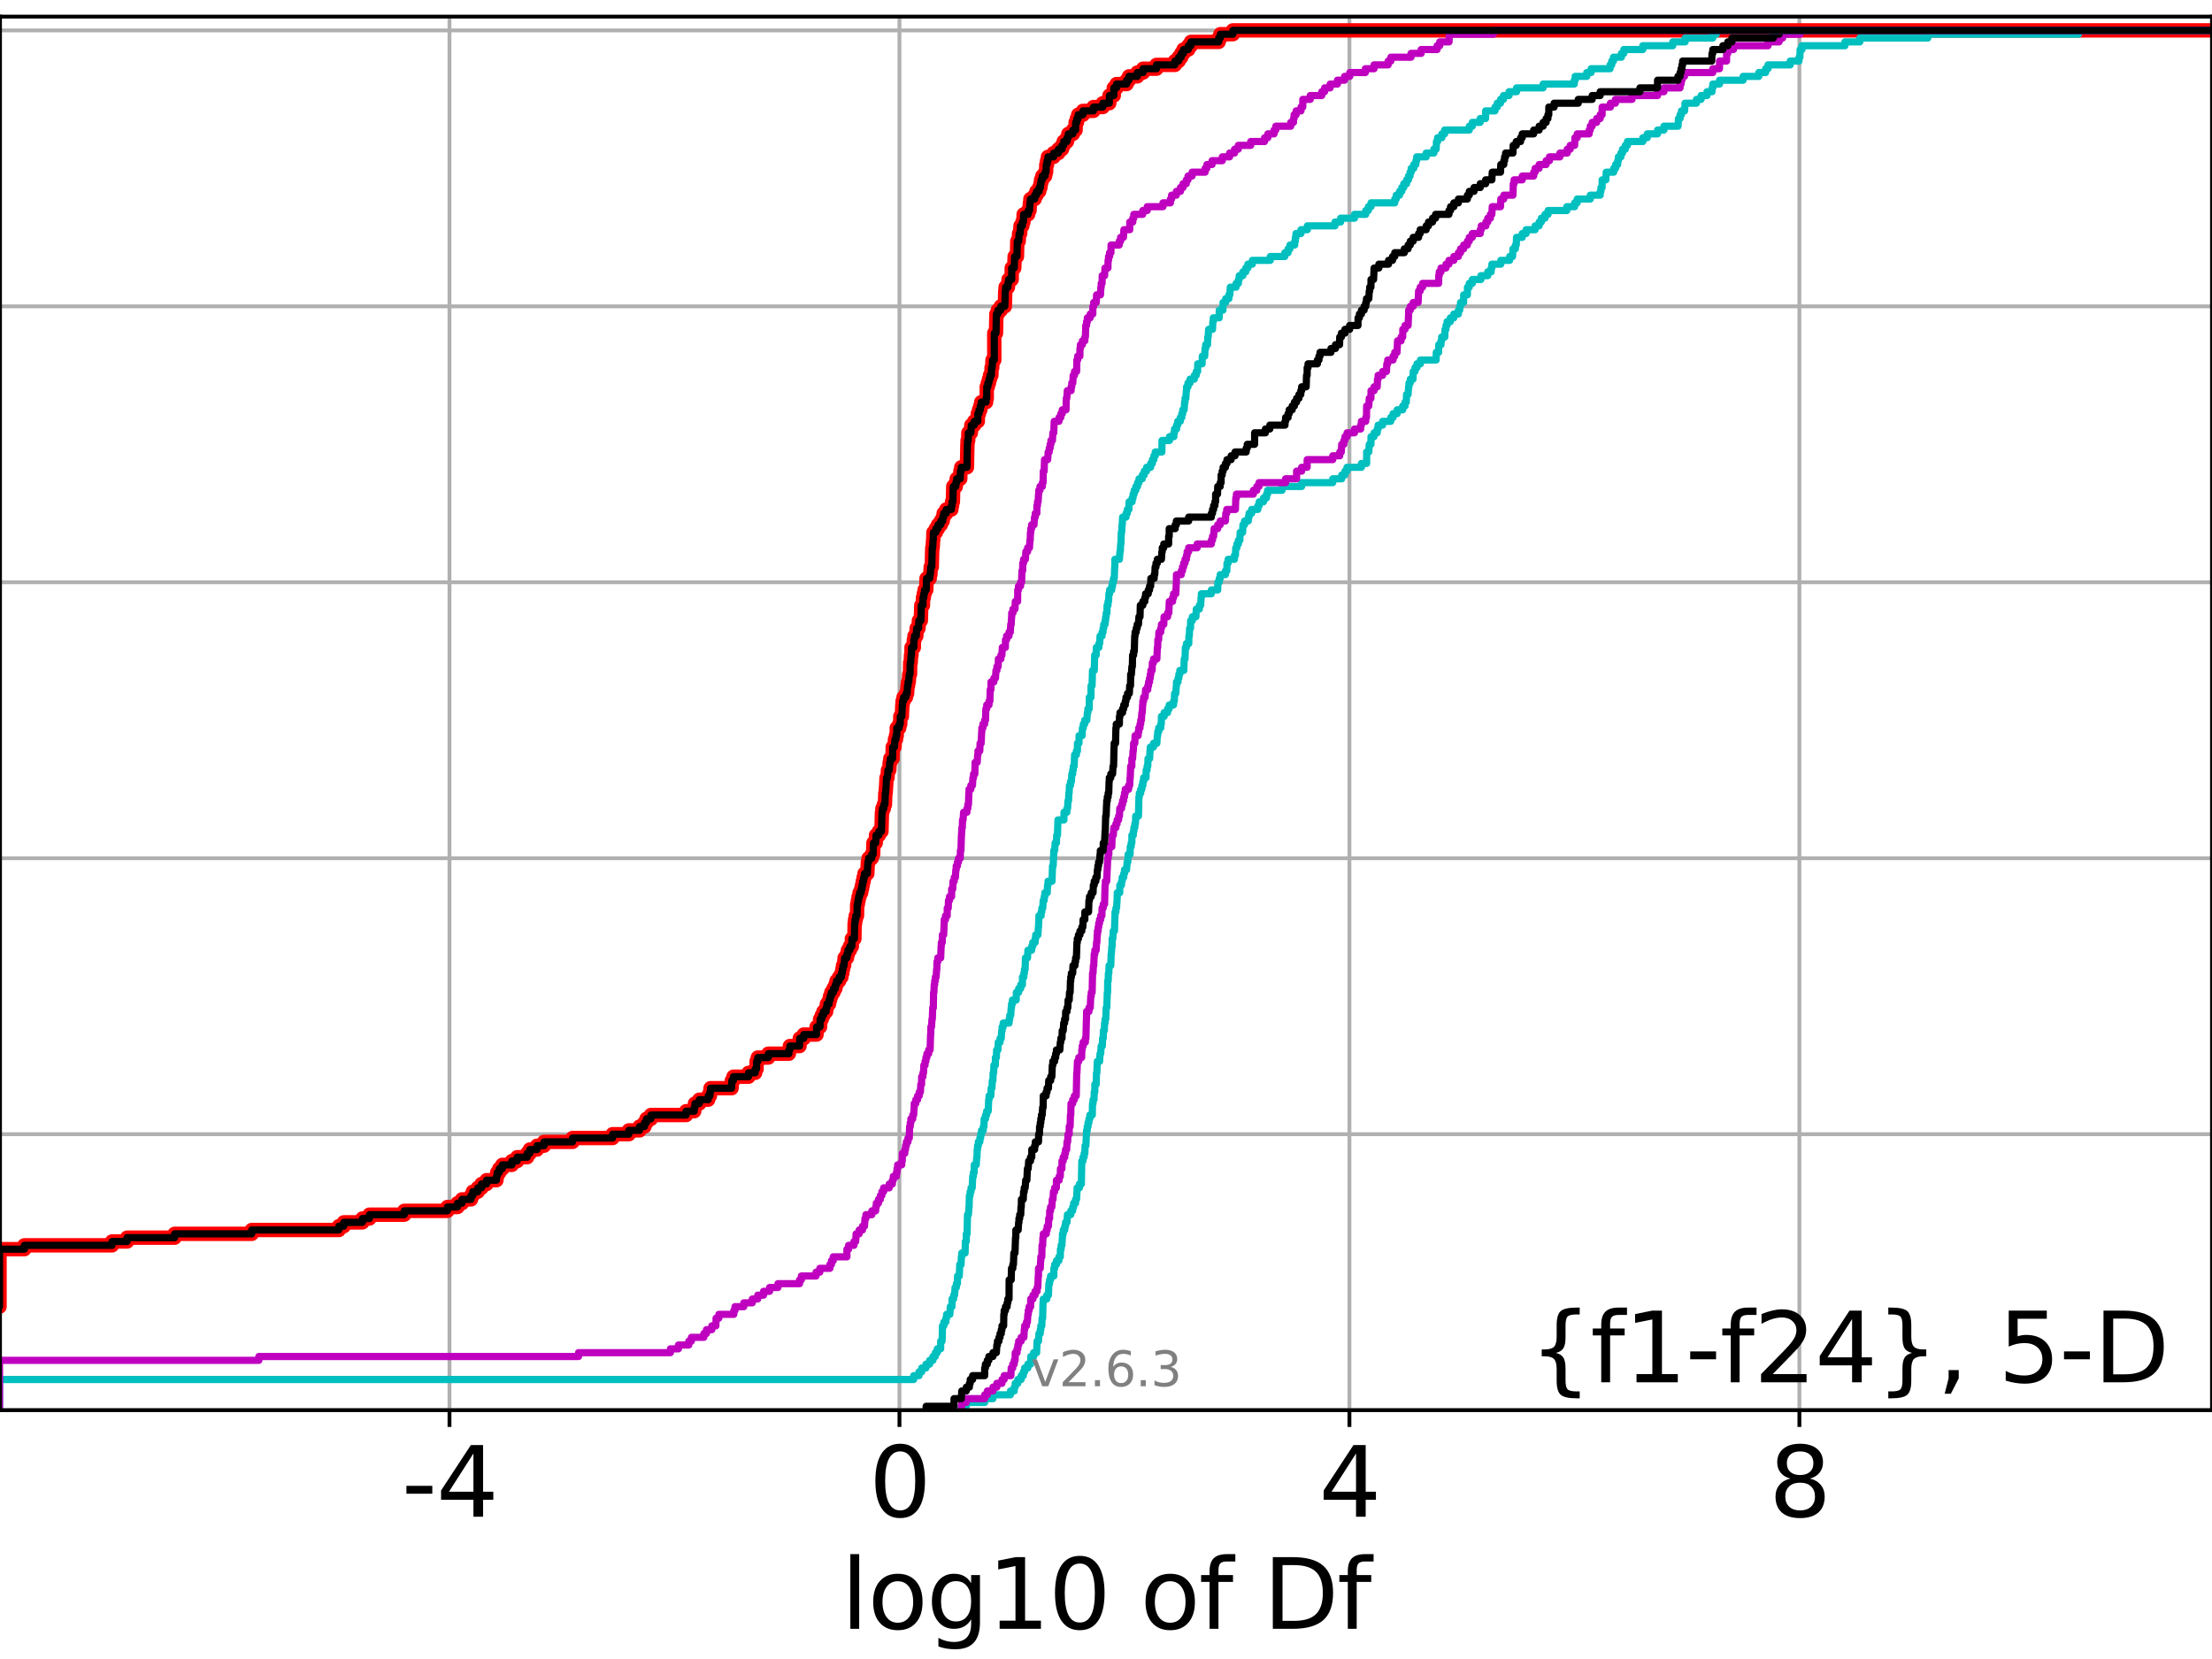 <?xml version="1.0" encoding="utf-8" standalone="no"?>
<!DOCTYPE svg PUBLIC "-//W3C//DTD SVG 1.1//EN"
  "http://www.w3.org/Graphics/SVG/1.1/DTD/svg11.dtd">
<svg xmlns:xlink="http://www.w3.org/1999/xlink" width="460.8pt" height="345.6pt" viewBox="0 0 460.8 345.6" xmlns="http://www.w3.org/2000/svg" version="1.1">
 <defs>
  <style type="text/css">*{stroke-linejoin: round; stroke-linecap: butt}</style>
 </defs>
 <g id="figure_1">
  <g id="patch_1">
   <path d="M 0 345.6 
L 460.8 345.6 
L 460.8 0 
L 0 0 
z
" style="fill: #ffffff"/>
  </g>
  <g id="axes_1">
   <g id="patch_2">
    <path d="M 0 293.76 
L 460.8 293.76 
L 460.8 3.456 
L 0 3.456 
z
" style="fill: #ffffff"/>
   </g>
   <g id="matplotlib.axis_1">
    <g id="xtick_1">
     <g id="line2d_1">
      <path d="M 93.636 293.76 
L 93.636 3.456 
" clip-path="url(#pc158f93f56)" style="fill: none; stroke: #b0b0b0; stroke-width: 0.8; stroke-linecap: square"/>
     </g>
     <g id="line2d_2">
      <defs>
       <path id="m190f82d6a2" d="M 0 0 
L 0 3.5 
" style="stroke: #000000; stroke-width: 0.8"/>
      </defs>
      <g>
       <use xlink:href="#m190f82d6a2" x="93.636" y="293.76" style="stroke: #000000; stroke-width: 0.8"/>
      </g>
     </g>
     <g id="text_1">
      <!-- -4 -->
      <g transform="translate(83.665 315.957) scale(0.2 -0.2)">
       <defs>
        <path id="DejaVuSans-2d" d="M 313 2009 
L 1997 2009 
L 1997 1497 
L 313 1497 
L 313 2009 
z
" transform="scale(0.016)"/>
        <path id="DejaVuSans-34" d="M 2419 4116 
L 825 1625 
L 2419 1625 
L 2419 4116 
z
M 2253 4666 
L 3047 4666 
L 3047 1625 
L 3713 1625 
L 3713 1100 
L 3047 1100 
L 3047 0 
L 2419 0 
L 2419 1100 
L 313 1100 
L 313 1709 
L 2253 4666 
z
" transform="scale(0.016)"/>
       </defs>
       <use xlink:href="#DejaVuSans-2d"/>
       <use xlink:href="#DejaVuSans-34" x="36.084"/>
      </g>
     </g>
    </g>
    <g id="xtick_2">
     <g id="line2d_3">
      <path d="M 187.373 293.76 
L 187.373 3.456 
" clip-path="url(#pc158f93f56)" style="fill: none; stroke: #b0b0b0; stroke-width: 0.8; stroke-linecap: square"/>
     </g>
     <g id="line2d_4">
      <g>
       <use xlink:href="#m190f82d6a2" x="187.373" y="293.76" style="stroke: #000000; stroke-width: 0.8"/>
      </g>
     </g>
     <g id="text_2">
      <!-- 0 -->
      <g transform="translate(181.01 315.957) scale(0.2 -0.2)">
       <defs>
        <path id="DejaVuSans-30" d="M 2034 4250 
Q 1547 4250 1301 3770 
Q 1056 3291 1056 2328 
Q 1056 1369 1301 889 
Q 1547 409 2034 409 
Q 2525 409 2770 889 
Q 3016 1369 3016 2328 
Q 3016 3291 2770 3770 
Q 2525 4250 2034 4250 
z
M 2034 4750 
Q 2819 4750 3233 4129 
Q 3647 3509 3647 2328 
Q 3647 1150 3233 529 
Q 2819 -91 2034 -91 
Q 1250 -91 836 529 
Q 422 1150 422 2328 
Q 422 3509 836 4129 
Q 1250 4750 2034 4750 
z
" transform="scale(0.016)"/>
       </defs>
       <use xlink:href="#DejaVuSans-30"/>
      </g>
     </g>
    </g>
    <g id="xtick_3">
     <g id="line2d_5">
      <path d="M 281.11 293.76 
L 281.11 3.456 
" clip-path="url(#pc158f93f56)" style="fill: none; stroke: #b0b0b0; stroke-width: 0.8; stroke-linecap: square"/>
     </g>
     <g id="line2d_6">
      <g>
       <use xlink:href="#m190f82d6a2" x="281.11" y="293.76" style="stroke: #000000; stroke-width: 0.8"/>
      </g>
     </g>
     <g id="text_3">
      <!-- 4 -->
      <g transform="translate(274.747 315.957) scale(0.2 -0.2)">
       <use xlink:href="#DejaVuSans-34"/>
      </g>
     </g>
    </g>
    <g id="xtick_4">
     <g id="line2d_7">
      <path d="M 374.847 293.76 
L 374.847 3.456 
" clip-path="url(#pc158f93f56)" style="fill: none; stroke: #b0b0b0; stroke-width: 0.8; stroke-linecap: square"/>
     </g>
     <g id="line2d_8">
      <g>
       <use xlink:href="#m190f82d6a2" x="374.847" y="293.76" style="stroke: #000000; stroke-width: 0.8"/>
      </g>
     </g>
     <g id="text_4">
      <!-- 8 -->
      <g transform="translate(368.484 315.957) scale(0.2 -0.2)">
       <defs>
        <path id="DejaVuSans-38" d="M 2034 2216 
Q 1584 2216 1326 1975 
Q 1069 1734 1069 1313 
Q 1069 891 1326 650 
Q 1584 409 2034 409 
Q 2484 409 2743 651 
Q 3003 894 3003 1313 
Q 3003 1734 2745 1975 
Q 2488 2216 2034 2216 
z
M 1403 2484 
Q 997 2584 770 2862 
Q 544 3141 544 3541 
Q 544 4100 942 4425 
Q 1341 4750 2034 4750 
Q 2731 4750 3128 4425 
Q 3525 4100 3525 3541 
Q 3525 3141 3298 2862 
Q 3072 2584 2669 2484 
Q 3125 2378 3379 2068 
Q 3634 1759 3634 1313 
Q 3634 634 3220 271 
Q 2806 -91 2034 -91 
Q 1263 -91 848 271 
Q 434 634 434 1313 
Q 434 1759 690 2068 
Q 947 2378 1403 2484 
z
M 1172 3481 
Q 1172 3119 1398 2916 
Q 1625 2713 2034 2713 
Q 2441 2713 2670 2916 
Q 2900 3119 2900 3481 
Q 2900 3844 2670 4047 
Q 2441 4250 2034 4250 
Q 1625 4250 1398 4047 
Q 1172 3844 1172 3481 
z
" transform="scale(0.016)"/>
       </defs>
       <use xlink:href="#DejaVuSans-38"/>
      </g>
     </g>
    </g>
    <g id="text_5">
     <!-- log10 of Df -->
     <g transform="translate(175.214 339.313) scale(0.2 -0.2)">
      <defs>
       <path id="DejaVuSans-6c" d="M 603 4863 
L 1178 4863 
L 1178 0 
L 603 0 
L 603 4863 
z
" transform="scale(0.016)"/>
       <path id="DejaVuSans-6f" d="M 1959 3097 
Q 1497 3097 1228 2736 
Q 959 2375 959 1747 
Q 959 1119 1226 758 
Q 1494 397 1959 397 
Q 2419 397 2687 759 
Q 2956 1122 2956 1747 
Q 2956 2369 2687 2733 
Q 2419 3097 1959 3097 
z
M 1959 3584 
Q 2709 3584 3137 3096 
Q 3566 2609 3566 1747 
Q 3566 888 3137 398 
Q 2709 -91 1959 -91 
Q 1206 -91 779 398 
Q 353 888 353 1747 
Q 353 2609 779 3096 
Q 1206 3584 1959 3584 
z
" transform="scale(0.016)"/>
       <path id="DejaVuSans-67" d="M 2906 1791 
Q 2906 2416 2648 2759 
Q 2391 3103 1925 3103 
Q 1463 3103 1205 2759 
Q 947 2416 947 1791 
Q 947 1169 1205 825 
Q 1463 481 1925 481 
Q 2391 481 2648 825 
Q 2906 1169 2906 1791 
z
M 3481 434 
Q 3481 -459 3084 -895 
Q 2688 -1331 1869 -1331 
Q 1566 -1331 1297 -1286 
Q 1028 -1241 775 -1147 
L 775 -588 
Q 1028 -725 1275 -790 
Q 1522 -856 1778 -856 
Q 2344 -856 2625 -561 
Q 2906 -266 2906 331 
L 2906 616 
Q 2728 306 2450 153 
Q 2172 0 1784 0 
Q 1141 0 747 490 
Q 353 981 353 1791 
Q 353 2603 747 3093 
Q 1141 3584 1784 3584 
Q 2172 3584 2450 3431 
Q 2728 3278 2906 2969 
L 2906 3500 
L 3481 3500 
L 3481 434 
z
" transform="scale(0.016)"/>
       <path id="DejaVuSans-31" d="M 794 531 
L 1825 531 
L 1825 4091 
L 703 3866 
L 703 4441 
L 1819 4666 
L 2450 4666 
L 2450 531 
L 3481 531 
L 3481 0 
L 794 0 
L 794 531 
z
" transform="scale(0.016)"/>
       <path id="DejaVuSans-20" transform="scale(0.016)"/>
       <path id="DejaVuSans-66" d="M 2375 4863 
L 2375 4384 
L 1825 4384 
Q 1516 4384 1395 4259 
Q 1275 4134 1275 3809 
L 1275 3500 
L 2222 3500 
L 2222 3053 
L 1275 3053 
L 1275 0 
L 697 0 
L 697 3053 
L 147 3053 
L 147 3500 
L 697 3500 
L 697 3744 
Q 697 4328 969 4595 
Q 1241 4863 1831 4863 
L 2375 4863 
z
" transform="scale(0.016)"/>
       <path id="DejaVuSans-44" d="M 1259 4147 
L 1259 519 
L 2022 519 
Q 2988 519 3436 956 
Q 3884 1394 3884 2338 
Q 3884 3275 3436 3711 
Q 2988 4147 2022 4147 
L 1259 4147 
z
M 628 4666 
L 1925 4666 
Q 3281 4666 3915 4102 
Q 4550 3538 4550 2338 
Q 4550 1131 3912 565 
Q 3275 0 1925 0 
L 628 0 
L 628 4666 
z
" transform="scale(0.016)"/>
      </defs>
      <use xlink:href="#DejaVuSans-6c"/>
      <use xlink:href="#DejaVuSans-6f" x="27.783"/>
      <use xlink:href="#DejaVuSans-67" x="88.965"/>
      <use xlink:href="#DejaVuSans-31" x="152.441"/>
      <use xlink:href="#DejaVuSans-30" x="216.064"/>
      <use xlink:href="#DejaVuSans-20" x="279.688"/>
      <use xlink:href="#DejaVuSans-6f" x="311.475"/>
      <use xlink:href="#DejaVuSans-66" x="372.656"/>
      <use xlink:href="#DejaVuSans-20" x="407.861"/>
      <use xlink:href="#DejaVuSans-44" x="439.648"/>
      <use xlink:href="#DejaVuSans-66" x="516.65"/>
     </g>
    </g>
   </g>
   <g id="matplotlib.axis_2">
    <g id="ytick_1">
     <g id="line2d_9">
      <path d="M 0 293.76 
L 460.8 293.76 
" clip-path="url(#pc158f93f56)" style="fill: none; stroke: #b0b0b0; stroke-width: 0.8; stroke-linecap: square"/>
     </g>
     <g id="line2d_10">
      <defs>
       <path id="m13d69b453f" d="M 0 0 
L -3.5 0 
" style="stroke: #000000; stroke-width: 0.8"/>
      </defs>
      <g>
       <use xlink:href="#m13d69b453f" x="0" y="293.76" style="stroke: #000000; stroke-width: 0.8"/>
      </g>
     </g>
    </g>
    <g id="ytick_2">
     <g id="line2d_11">
      <path d="M 0 236.274 
L 460.8 236.274 
" clip-path="url(#pc158f93f56)" style="fill: none; stroke: #b0b0b0; stroke-width: 0.8; stroke-linecap: square"/>
     </g>
     <g id="line2d_12">
      <g>
       <use xlink:href="#m13d69b453f" x="0" y="236.274" style="stroke: #000000; stroke-width: 0.8"/>
      </g>
     </g>
    </g>
    <g id="ytick_3">
     <g id="line2d_13">
      <path d="M 0 178.788 
L 460.8 178.788 
" clip-path="url(#pc158f93f56)" style="fill: none; stroke: #b0b0b0; stroke-width: 0.8; stroke-linecap: square"/>
     </g>
     <g id="line2d_14">
      <g>
       <use xlink:href="#m13d69b453f" x="0" y="178.788" style="stroke: #000000; stroke-width: 0.8"/>
      </g>
     </g>
    </g>
    <g id="ytick_4">
     <g id="line2d_15">
      <path d="M 0 121.302 
L 460.8 121.302 
" clip-path="url(#pc158f93f56)" style="fill: none; stroke: #b0b0b0; stroke-width: 0.8; stroke-linecap: square"/>
     </g>
     <g id="line2d_16">
      <g>
       <use xlink:href="#m13d69b453f" x="0" y="121.302" style="stroke: #000000; stroke-width: 0.8"/>
      </g>
     </g>
    </g>
    <g id="ytick_5">
     <g id="line2d_17">
      <path d="M 0 63.816 
L 460.8 63.816 
" clip-path="url(#pc158f93f56)" style="fill: none; stroke: #b0b0b0; stroke-width: 0.8; stroke-linecap: square"/>
     </g>
     <g id="line2d_18">
      <g>
       <use xlink:href="#m13d69b453f" x="0" y="63.816" style="stroke: #000000; stroke-width: 0.8"/>
      </g>
     </g>
    </g>
    <g id="ytick_6">
     <g id="line2d_19">
      <path d="M 0 6.33 
L 460.8 6.33 
" clip-path="url(#pc158f93f56)" style="fill: none; stroke: #b0b0b0; stroke-width: 0.8; stroke-linecap: square"/>
     </g>
     <g id="line2d_20">
      <g>
       <use xlink:href="#m13d69b453f" x="0" y="6.33" style="stroke: #000000; stroke-width: 0.8"/>
      </g>
     </g>
    </g>
   </g>
   <g id="line2d_21">
    <path d="M -1 272.203 
L -0.101 272.203 
L -0.101 260.227 
L 5.074 260.227 
L 5.074 259.428 
L 23.331 259.428 
L 23.331 258.63 
L 26.473 258.63 
L 26.473 257.831 
L 36.371 257.831 
L 36.371 257.033 
L 52.437 257.033 
L 52.437 256.234 
L 70.583 256.234 
L 70.583 255.436 
L 71.623 255.436 
L 71.623 254.638 
L 75.497 254.638 
L 75.497 253.839 
L 76.954 253.839 
L 76.954 253.041 
L 84.219 253.041 
L 84.219 252.242 
L 93.21 252.242 
L 93.21 251.444 
L 95.303 251.444 
L 95.303 250.646 
L 96.247 250.646 
L 96.247 249.847 
L 98.121 249.847 
L 98.121 249.049 
L 98.503 249.049 
L 98.503 248.25 
L 99.541 248.25 
L 99.541 247.452 
L 100.309 247.452 
L 100.309 246.653 
L 101.355 246.653 
L 101.355 245.855 
L 103.416 245.855 
L 103.416 245.057 
L 103.569 245.057 
L 103.569 244.258 
L 104.013 244.258 
L 104.013 243.46 
L 104.649 243.46 
L 104.649 242.661 
L 106.64 242.661 
L 106.64 241.863 
L 107.746 241.863 
L 107.746 241.065 
L 109.812 241.065 
L 109.812 240.266 
L 110.37 240.266 
L 110.37 239.468 
L 111.873 239.468 
L 111.873 238.669 
L 113.327 238.669 
L 113.327 237.871 
L 119.277 237.871 
L 119.277 237.072 
L 127.613 237.072 
L 127.613 236.274 
L 131.003 236.274 
L 131.003 235.476 
L 133.237 235.476 
L 133.237 234.677 
L 134.256 234.677 
L 134.256 233.879 
L 134.672 233.879 
L 134.672 233.08 
L 135.597 233.08 
L 135.597 232.282 
L 142.928 232.282 
L 142.928 231.484 
L 144.616 231.484 
L 144.616 230.685 
L 144.77 230.685 
L 144.77 229.887 
L 145.679 229.887 
L 145.679 229.088 
L 147.521 229.088 
L 147.521 228.29 
L 147.895 228.29 
L 147.895 227.491 
L 148.019 227.491 
L 148.019 226.693 
L 152.402 226.693 
L 152.455 225.096 
L 152.793 225.096 
L 152.793 224.298 
L 155.924 224.298 
L 155.924 223.499 
L 157.306 223.499 
L 157.306 222.701 
L 157.607 222.701 
L 157.61 221.104 
L 157.864 221.104 
L 157.864 220.306 
L 160.052 220.306 
L 160.052 219.507 
L 164.337 219.507 
L 164.337 218.709 
L 164.535 218.709 
L 164.535 217.91 
L 166.557 217.91 
L 166.612 216.314 
L 167.435 216.314 
L 167.435 215.515 
L 170.1 215.515 
L 170.112 213.918 
L 170.835 213.918 
L 170.838 212.322 
L 171.191 212.322 
L 171.191 211.523 
L 171.541 211.523 
L 171.541 210.725 
L 172.103 210.725 
L 172.103 209.926 
L 172.262 209.926 
L 172.262 209.128 
L 172.715 209.128 
L 172.715 208.33 
L 172.916 208.33 
L 172.916 207.531 
L 173.175 207.531 
L 173.175 206.733 
L 173.631 206.733 
L 173.631 205.934 
L 174.021 205.934 
L 174.021 205.136 
L 174.264 205.136 
L 174.264 204.337 
L 174.813 204.337 
L 174.813 203.539 
L 175.279 203.539 
L 175.279 202.741 
L 175.473 202.741 
L 175.473 201.942 
L 175.614 201.942 
L 175.614 201.144 
L 175.836 201.144 
L 175.947 199.547 
L 176.436 199.547 
L 176.436 198.749 
L 176.634 198.749 
L 176.634 197.95 
L 177.04 197.95 
L 177.04 197.152 
L 177.461 197.152 
L 177.463 195.555 
L 177.983 195.555 
L 178.035 192.361 
L 178.126 192.361 
L 178.126 191.563 
L 178.275 191.563 
L 178.275 190.764 
L 178.529 190.764 
L 178.572 188.369 
L 178.717 188.369 
L 178.717 187.571 
L 178.865 187.571 
L 178.865 186.772 
L 179.068 186.772 
L 179.068 185.974 
L 179.398 185.974 
L 179.398 185.175 
L 179.581 185.175 
L 179.581 184.377 
L 179.733 184.377 
L 179.733 183.579 
L 179.914 183.579 
L 179.914 182.78 
L 180.088 182.78 
L 180.088 181.982 
L 180.678 181.982 
L 180.785 179.587 
L 180.946 179.587 
L 180.946 178.788 
L 181.595 178.788 
L 181.595 177.99 
L 181.886 177.99 
L 181.956 175.594 
L 182.429 175.594 
L 182.489 173.998 
L 183.086 173.998 
L 183.086 173.199 
L 183.624 173.199 
L 183.728 169.207 
L 183.826 169.207 
L 183.826 168.409 
L 184.122 168.409 
L 184.122 167.61 
L 184.347 167.61 
L 184.431 165.215 
L 184.492 165.215 
L 184.6 163.618 
L 184.608 163.618 
L 184.676 162.021 
L 184.88 162.021 
L 184.983 160.425 
L 185.255 160.425 
L 185.34 158.828 
L 185.465 158.828 
L 185.465 158.029 
L 185.939 158.029 
L 185.964 155.634 
L 186.338 155.634 
L 186.438 154.037 
L 186.65 154.037 
L 186.65 153.239 
L 186.808 153.239 
L 186.813 151.642 
L 187.325 151.642 
L 187.325 150.844 
L 187.535 150.844 
L 187.548 149.247 
L 187.872 149.247 
L 187.972 146.851 
L 188.026 146.851 
L 188.026 146.053 
L 188.229 146.053 
L 188.229 145.255 
L 188.722 145.255 
L 188.722 144.456 
L 188.969 144.456 
L 189.057 142.859 
L 189.165 142.859 
L 189.165 142.061 
L 189.312 142.061 
L 189.413 140.464 
L 189.573 140.464 
L 189.605 138.069 
L 189.713 138.069 
L 189.788 136.472 
L 189.875 136.472 
L 189.885 134.875 
L 190.369 134.875 
L 190.369 133.278 
L 190.501 133.278 
L 190.501 132.48 
L 190.887 132.48 
L 190.951 130.883 
L 191.347 130.883 
L 191.422 129.286 
L 191.829 129.286 
L 191.923 126.093 
L 192.275 126.093 
L 192.276 124.496 
L 192.449 124.496 
L 192.449 123.697 
L 192.6 123.697 
L 192.6 122.899 
L 192.953 122.899 
L 193.017 120.504 
L 193.679 120.504 
L 193.679 119.705 
L 193.816 119.705 
L 193.879 118.109 
L 194.105 118.109 
L 194.207 114.116 
L 194.294 114.116 
L 194.376 112.52 
L 194.415 112.52 
L 194.442 110.923 
L 194.956 110.923 
L 194.956 110.124 
L 195.398 110.124 
L 195.398 109.326 
L 195.985 109.326 
L 195.985 108.528 
L 196.396 108.528 
L 196.396 107.729 
L 196.588 107.729 
L 196.588 106.931 
L 197.123 106.931 
L 197.123 106.132 
L 198.197 106.132 
L 198.197 105.334 
L 198.332 105.334 
L 198.332 104.535 
L 198.502 104.535 
L 198.584 101.342 
L 199.114 101.342 
L 199.114 100.543 
L 199.291 100.543 
L 199.291 99.745 
L 200.041 99.745 
L 200.067 98.148 
L 200.239 98.148 
L 200.239 97.35 
L 201.43 97.35 
L 201.527 92.559 
L 201.557 92.559 
L 201.557 91.761 
L 201.695 91.761 
L 201.731 90.164 
L 202.244 90.164 
L 202.349 88.567 
L 202.955 88.567 
L 202.955 87.769 
L 203.701 87.769 
L 203.701 86.172 
L 203.947 86.172 
L 203.947 85.373 
L 204.222 85.373 
L 204.222 84.575 
L 204.405 84.575 
L 204.405 83.777 
L 205.42 83.777 
L 205.42 82.978 
L 205.557 82.978 
L 205.557 80.583 
L 205.788 80.583 
L 205.788 79.785 
L 206.023 79.785 
L 206.023 78.986 
L 206.234 78.986 
L 206.234 78.188 
L 206.523 78.188 
L 206.559 76.591 
L 206.698 76.591 
L 206.76 74.994 
L 207.126 74.994 
L 207.126 69.405 
L 207.484 69.405 
L 207.565 65.413 
L 207.866 65.413 
L 207.866 64.615 
L 208.485 64.615 
L 208.485 63.816 
L 209.327 63.816 
L 209.413 60.623 
L 209.48 60.623 
L 209.48 59.824 
L 209.98 59.824 
L 209.98 59.026 
L 210.097 59.026 
L 210.097 58.227 
L 210.756 58.227 
L 210.756 55.832 
L 211.289 55.832 
L 211.368 53.437 
L 211.85 53.437 
L 211.922 50.243 
L 212.222 50.243 
L 212.293 48.646 
L 212.522 48.646 
L 212.587 47.05 
L 212.984 47.05 
L 212.984 46.251 
L 213.195 46.251 
L 213.247 44.654 
L 214.18 44.654 
L 214.18 43.856 
L 214.468 43.856 
L 214.552 42.259 
L 214.648 42.259 
L 214.648 41.461 
L 215.539 41.461 
L 215.539 40.662 
L 215.919 40.662 
L 215.919 39.864 
L 216.485 39.864 
L 216.485 39.065 
L 216.738 39.065 
L 216.738 38.267 
L 216.876 38.267 
L 216.876 37.469 
L 217.134 37.469 
L 217.134 36.67 
L 217.712 36.67 
L 217.712 35.872 
L 217.913 35.872 
L 217.967 34.275 
L 218.125 34.275 
L 218.125 33.476 
L 218.307 33.476 
L 218.307 32.678 
L 219.492 32.678 
L 219.492 31.88 
L 220.48 31.88 
L 220.48 31.081 
L 221.234 31.081 
L 221.234 30.283 
L 221.592 30.283 
L 221.592 29.484 
L 222.274 29.484 
L 222.274 28.686 
L 222.55 28.686 
L 222.55 27.888 
L 223.505 27.888 
L 223.505 27.089 
L 224.071 27.089 
L 224.071 25.492 
L 224.342 25.492 
L 224.342 24.694 
L 224.607 24.694 
L 224.607 23.895 
L 225.6 23.895 
L 225.6 23.097 
L 227.787 23.097 
L 227.787 22.299 
L 229.735 22.299 
L 229.735 21.5 
L 231.081 21.5 
L 231.121 19.903 
L 232.019 19.903 
L 232.027 18.307 
L 232.604 18.307 
L 232.604 17.508 
L 234.699 17.508 
L 234.699 16.71 
L 235.185 16.71 
L 235.185 15.911 
L 236.924 15.911 
L 236.924 15.113 
L 238.122 15.113 
L 238.122 14.314 
L 240.907 14.314 
L 240.907 13.516 
L 244.759 13.516 
L 244.759 12.718 
L 245.536 12.718 
L 245.536 11.919 
L 246.078 11.919 
L 246.078 11.121 
L 246.537 11.121 
L 246.537 10.322 
L 247.538 10.322 
L 247.538 9.524 
L 248.095 9.524 
L 248.095 8.726 
L 253.867 8.726 
L 253.867 7.927 
L 254.222 7.927 
L 254.222 7.129 
L 256.827 7.129 
L 256.827 6.33 
L 256.827 6.33 
L 460.8 6.33 
L 460.8 6.33 
" clip-path="url(#pc158f93f56)" style="fill: none; stroke: #ff0000; stroke-width: 3; stroke-linecap: square"/>
   </g>
   <g id="line2d_22">
    <path d="M 200.262 293.76 
L 200.262 292.962 
L 201.303 292.962 
L 201.303 292.163 
L 205.128 292.163 
L 205.128 291.365 
L 206.852 291.365 
L 206.852 290.566 
L 210.493 290.566 
L 210.493 289.768 
L 211.288 289.768 
L 211.288 288.97 
L 211.485 288.97 
L 211.485 288.171 
L 212.036 288.171 
L 212.036 287.373 
L 212.724 287.373 
L 212.724 286.574 
L 213.179 286.574 
L 213.179 285.776 
L 213.452 285.776 
L 213.452 284.977 
L 214.118 284.977 
L 214.118 284.179 
L 214.701 284.179 
L 214.723 282.582 
L 215.322 282.582 
L 215.322 281.784 
L 215.95 281.784 
L 216.036 279.389 
L 216.339 279.389 
L 216.428 277.792 
L 216.706 277.792 
L 216.706 276.993 
L 216.821 276.993 
L 216.821 276.195 
L 217.026 276.195 
L 217.083 274.598 
L 217.2 274.598 
L 217.278 271.404 
L 217.329 271.404 
L 217.329 270.606 
L 218.066 270.606 
L 218.066 269.808 
L 218.411 269.808 
L 218.494 267.412 
L 218.645 267.412 
L 218.645 266.614 
L 218.847 266.614 
L 218.847 265.815 
L 219.536 265.815 
L 219.539 264.219 
L 219.699 264.219 
L 219.699 263.42 
L 220.079 263.42 
L 220.079 262.622 
L 220.588 262.622 
L 220.588 261.823 
L 220.882 261.823 
L 220.907 260.227 
L 221.049 260.227 
L 221.049 259.428 
L 221.221 259.428 
L 221.313 257.831 
L 221.337 257.831 
L 221.337 257.033 
L 221.492 257.033 
L 221.492 256.234 
L 221.807 256.234 
L 221.807 255.436 
L 221.966 255.436 
L 221.966 254.638 
L 222.281 254.638 
L 222.358 253.041 
L 223.059 253.041 
L 223.059 252.242 
L 223.461 252.242 
L 223.461 251.444 
L 223.658 251.444 
L 223.658 250.646 
L 224.061 250.646 
L 224.061 249.847 
L 224.259 249.847 
L 224.35 248.25 
L 224.377 248.25 
L 224.377 247.452 
L 224.867 247.452 
L 224.867 246.653 
L 225.265 246.653 
L 225.361 241.863 
L 225.602 241.863 
L 225.602 241.065 
L 225.845 241.065 
L 225.845 240.266 
L 225.996 240.266 
L 226.041 238.669 
L 226.215 238.669 
L 226.32 236.274 
L 226.351 236.274 
L 226.351 235.476 
L 226.495 235.476 
L 226.495 234.677 
L 226.655 234.677 
L 226.655 233.879 
L 226.848 233.879 
L 226.848 233.08 
L 227.03 233.08 
L 227.03 232.282 
L 227.546 232.282 
L 227.588 229.887 
L 227.7 229.887 
L 227.7 229.088 
L 227.902 229.088 
L 227.947 227.491 
L 228.069 227.491 
L 228.073 225.895 
L 228.358 225.895 
L 228.423 223.499 
L 228.495 223.499 
L 228.591 221.104 
L 229.068 221.104 
L 229.155 219.507 
L 229.289 219.507 
L 229.39 217.91 
L 229.64 217.91 
L 229.686 216.314 
L 229.817 216.314 
L 229.853 214.717 
L 230.047 214.717 
L 230.101 213.12 
L 230.206 213.12 
L 230.206 212.322 
L 230.347 212.322 
L 230.442 209.926 
L 230.565 209.926 
L 230.672 206.733 
L 230.733 206.733 
L 230.757 204.337 
L 230.862 204.337 
L 230.9 202.741 
L 230.992 202.741 
L 231.036 201.144 
L 231.393 201.144 
L 231.478 198.749 
L 231.512 198.749 
L 231.613 197.152 
L 231.676 197.152 
L 231.676 195.555 
L 231.822 195.555 
L 231.905 193.958 
L 232.162 193.958 
L 232.261 190.764 
L 232.278 190.764 
L 232.278 189.966 
L 232.465 189.966 
L 232.465 189.168 
L 232.597 189.168 
L 232.699 187.571 
L 232.712 187.571 
L 232.75 185.974 
L 233.263 185.974 
L 233.28 184.377 
L 233.631 184.377 
L 233.631 183.579 
L 233.768 183.579 
L 233.768 182.78 
L 234.09 182.78 
L 234.09 181.982 
L 234.254 181.982 
L 234.254 181.183 
L 234.688 181.183 
L 234.798 179.587 
L 234.939 179.587 
L 235.004 177.99 
L 235.416 177.99 
L 235.447 176.393 
L 235.643 176.393 
L 235.643 175.594 
L 235.784 175.594 
L 235.792 173.998 
L 236.091 173.998 
L 236.091 173.199 
L 236.206 173.199 
L 236.206 172.401 
L 236.398 172.401 
L 236.398 171.602 
L 236.538 171.602 
L 236.585 170.006 
L 237.163 170.006 
L 237.258 166.013 
L 237.342 166.013 
L 237.342 165.215 
L 237.631 165.215 
L 237.631 164.417 
L 237.872 164.417 
L 237.872 163.618 
L 238.073 163.618 
L 238.073 162.82 
L 238.229 162.82 
L 238.229 162.021 
L 238.745 162.021 
L 238.761 160.425 
L 238.963 160.425 
L 238.963 159.626 
L 239.103 159.626 
L 239.147 158.029 
L 239.492 158.029 
L 239.556 156.432 
L 239.627 156.432 
L 239.627 155.634 
L 240.292 155.634 
L 240.292 154.836 
L 240.997 154.836 
L 241.093 153.239 
L 241.169 153.239 
L 241.169 152.44 
L 241.366 152.44 
L 241.366 151.642 
L 241.799 151.642 
L 241.799 150.844 
L 241.916 150.844 
L 241.944 149.247 
L 242.519 149.247 
L 242.519 148.448 
L 243.227 148.448 
L 243.227 147.65 
L 243.568 147.65 
L 243.568 146.851 
L 244.469 146.851 
L 244.469 146.053 
L 244.634 146.053 
L 244.689 144.456 
L 244.944 144.456 
L 245.048 142.859 
L 245.078 142.859 
L 245.078 142.061 
L 245.407 142.061 
L 245.407 141.263 
L 245.577 141.263 
L 245.577 140.464 
L 245.771 140.464 
L 245.771 139.666 
L 246.608 139.666 
L 246.702 137.27 
L 246.863 137.27 
L 246.932 134.875 
L 247.155 134.875 
L 247.155 134.077 
L 247.642 134.077 
L 247.669 132.48 
L 247.754 132.48 
L 247.824 130.883 
L 248.004 130.883 
L 248.031 129.286 
L 248.391 129.286 
L 248.391 128.488 
L 249.132 128.488 
L 249.206 126.891 
L 249.848 126.891 
L 249.848 126.093 
L 250.123 126.093 
L 250.204 124.496 
L 250.268 124.496 
L 250.268 123.697 
L 252.35 123.697 
L 252.35 122.899 
L 253.675 122.899 
L 253.681 121.302 
L 253.988 121.302 
L 253.988 120.504 
L 254.192 120.504 
L 254.192 119.705 
L 255.277 119.705 
L 255.277 118.907 
L 255.577 118.907 
L 255.607 117.31 
L 255.836 117.31 
L 255.836 116.512 
L 257.152 116.512 
L 257.152 115.713 
L 257.358 115.713 
L 257.437 114.116 
L 257.671 114.116 
L 257.671 113.318 
L 257.986 113.318 
L 257.986 112.52 
L 258.293 112.52 
L 258.34 110.923 
L 258.852 110.923 
L 258.926 109.326 
L 259.257 109.326 
L 259.257 108.528 
L 260.047 108.528 
L 260.047 107.729 
L 260.199 107.729 
L 260.199 106.931 
L 260.739 106.931 
L 260.739 106.132 
L 262.027 106.132 
L 262.027 105.334 
L 262.316 105.334 
L 262.316 104.535 
L 263.203 104.535 
L 263.203 103.737 
L 263.831 103.737 
L 263.831 102.939 
L 264.062 102.939 
L 264.062 102.14 
L 267.078 102.14 
L 267.078 101.342 
L 271.156 101.342 
L 271.156 100.543 
L 277.634 100.543 
L 277.634 99.745 
L 279.507 99.745 
L 279.507 98.947 
L 280.178 98.947 
L 280.178 98.148 
L 280.601 98.148 
L 280.601 97.35 
L 283.602 97.35 
L 283.602 96.551 
L 284.692 96.551 
L 284.695 94.156 
L 285.148 94.156 
L 285.242 92.559 
L 285.591 92.559 
L 285.609 90.962 
L 286.247 90.962 
L 286.247 90.164 
L 286.897 90.164 
L 286.897 89.366 
L 287.087 89.366 
L 287.087 88.567 
L 288.023 88.567 
L 288.023 87.769 
L 289.717 87.769 
L 289.717 86.97 
L 290.2 86.97 
L 290.2 86.172 
L 291.051 86.172 
L 291.051 85.373 
L 292.208 85.373 
L 292.208 84.575 
L 292.691 84.575 
L 292.691 83.777 
L 292.964 83.777 
L 293.003 82.18 
L 293.331 82.18 
L 293.442 80.583 
L 293.511 80.583 
L 293.511 79.785 
L 293.787 79.785 
L 293.787 78.986 
L 294.362 78.986 
L 294.391 77.389 
L 294.76 77.389 
L 294.76 76.591 
L 295.176 76.591 
L 295.176 75.792 
L 295.901 75.792 
L 295.901 74.994 
L 299.179 74.994 
L 299.202 73.397 
L 299.691 73.397 
L 299.712 71.8 
L 300.188 71.8 
L 300.188 71.002 
L 300.317 71.002 
L 300.317 70.204 
L 300.982 70.204 
L 301.019 68.607 
L 301.223 68.607 
L 301.223 67.808 
L 301.446 67.808 
L 301.446 67.01 
L 302.137 67.01 
L 302.137 66.211 
L 302.862 66.211 
L 302.862 65.413 
L 303.812 65.413 
L 303.812 64.615 
L 304.086 64.615 
L 304.086 63.816 
L 304.254 63.816 
L 304.254 63.018 
L 304.893 63.018 
L 304.908 61.421 
L 305.684 61.421 
L 305.701 59.824 
L 306.077 59.824 
L 306.077 59.026 
L 306.709 59.026 
L 306.709 58.227 
L 308.496 58.227 
L 308.496 57.429 
L 309.927 57.429 
L 309.927 56.63 
L 310.638 56.63 
L 310.638 55.832 
L 310.783 55.832 
L 310.783 55.034 
L 312.642 55.034 
L 312.642 54.235 
L 314.488 54.235 
L 314.488 53.437 
L 315.095 53.437 
L 315.174 51.84 
L 315.685 51.84 
L 315.685 51.042 
L 315.872 51.042 
L 315.919 49.445 
L 317.109 49.445 
L 317.109 48.646 
L 317.925 48.646 
L 317.925 47.848 
L 319.798 47.848 
L 319.798 47.05 
L 320.627 47.05 
L 320.627 46.251 
L 321.092 46.251 
L 321.092 45.453 
L 321.85 45.453 
L 321.85 44.654 
L 322.493 44.654 
L 322.493 43.856 
L 326.398 43.856 
L 326.398 43.057 
L 328.028 43.057 
L 328.028 42.259 
L 328.559 42.259 
L 328.559 41.461 
L 331.284 41.461 
L 331.284 40.662 
L 333.347 40.662 
L 333.347 39.864 
L 333.5 39.864 
L 333.5 39.065 
L 333.751 39.065 
L 333.755 37.469 
L 334.537 37.469 
L 334.601 35.872 
L 336.161 35.872 
L 336.161 35.073 
L 336.554 35.073 
L 336.554 34.275 
L 336.994 34.275 
L 336.994 33.476 
L 337.144 33.476 
L 337.144 32.678 
L 337.671 32.678 
L 337.671 31.88 
L 337.996 31.88 
L 337.996 31.081 
L 338.584 31.081 
L 338.584 30.283 
L 339.027 30.283 
L 339.027 29.484 
L 342.233 29.484 
L 342.233 28.686 
L 343.16 28.686 
L 343.16 27.888 
L 345.305 27.888 
L 345.305 27.089 
L 346.623 27.089 
L 346.623 26.291 
L 349.577 26.291 
L 349.65 24.694 
L 349.989 24.694 
L 349.989 23.895 
L 350.273 23.895 
L 350.273 23.097 
L 350.936 23.097 
L 351.016 21.5 
L 353.404 21.5 
L 353.404 20.702 
L 354.37 20.702 
L 354.37 19.903 
L 355.599 19.903 
L 355.599 19.105 
L 356.65 19.105 
L 356.65 18.307 
L 356.803 18.307 
L 356.803 17.508 
L 358.212 17.508 
L 358.212 16.71 
L 363.123 16.71 
L 363.123 15.911 
L 366.394 15.911 
L 366.394 15.113 
L 367.81 15.113 
L 367.81 14.314 
L 368.309 14.314 
L 368.309 13.516 
L 372.936 13.516 
L 372.936 12.718 
L 374.765 12.718 
L 374.765 11.919 
L 374.955 11.919 
L 374.994 10.322 
L 375.387 10.322 
L 375.387 9.524 
L 384.335 9.524 
L 384.335 8.726 
L 387.431 8.726 
L 387.431 7.927 
L 401.59 7.927 
L 401.59 7.129 
L 432.999 7.129 
L 432.999 6.33 
L 432.999 6.33 
L 460.8 6.33 
L 460.8 6.33 
" clip-path="url(#pc158f93f56)" style="fill: none; stroke: #00bfbf; stroke-width: 1.5; stroke-linecap: square"/>
   </g>
   <g id="line2d_23">
    <path d="M 200.262 293.76 
L 200.352 292.163 
L 201.303 292.163 
L 201.303 291.365 
L 205.128 291.365 
L 205.128 290.566 
L 205.677 290.566 
L 205.677 289.768 
L 206.852 289.768 
L 206.852 288.97 
L 207.653 288.97 
L 207.653 288.171 
L 208.732 288.171 
L 208.732 287.373 
L 209.188 287.373 
L 209.188 286.574 
L 210.585 286.574 
L 210.648 284.977 
L 210.969 284.977 
L 210.969 284.179 
L 211.288 284.179 
L 211.288 283.381 
L 211.466 283.381 
L 211.485 281.784 
L 211.876 281.784 
L 211.876 280.985 
L 212.036 280.985 
L 212.036 280.187 
L 212.204 280.187 
L 212.204 279.389 
L 212.724 279.389 
L 212.724 278.59 
L 213.302 278.59 
L 213.367 276.993 
L 213.452 276.993 
L 213.452 276.195 
L 213.835 276.195 
L 213.835 275.396 
L 214.025 275.396 
L 214.118 273.8 
L 214.206 273.8 
L 214.206 273.001 
L 214.391 273.001 
L 214.391 272.203 
L 214.701 272.203 
L 214.716 270.606 
L 215.183 270.606 
L 215.183 269.808 
L 215.622 269.808 
L 215.622 269.009 
L 216.036 269.009 
L 216.036 268.211 
L 216.189 268.211 
L 216.287 265.815 
L 216.329 265.815 
L 216.339 264.219 
L 216.706 264.219 
L 216.781 262.622 
L 216.821 262.622 
L 216.821 261.823 
L 217.026 261.823 
L 217.076 259.428 
L 217.204 259.428 
L 217.254 257.831 
L 217.329 257.831 
L 217.329 257.033 
L 217.964 257.033 
L 217.964 256.234 
L 218.151 256.234 
L 218.151 255.436 
L 218.411 255.436 
L 218.467 253.839 
L 218.645 253.839 
L 218.673 252.242 
L 218.847 252.242 
L 218.847 251.444 
L 219.122 251.444 
L 219.216 249.847 
L 219.359 249.847 
L 219.452 248.25 
L 219.699 248.25 
L 219.699 247.452 
L 220.064 247.452 
L 220.079 245.855 
L 220.643 245.855 
L 220.643 245.057 
L 220.882 245.057 
L 220.907 243.46 
L 221.221 243.46 
L 221.231 241.863 
L 221.484 241.863 
L 221.484 241.065 
L 221.807 241.065 
L 221.807 240.266 
L 221.966 240.266 
L 221.966 239.468 
L 222.207 239.468 
L 222.281 237.871 
L 222.406 237.871 
L 222.493 236.274 
L 222.733 236.274 
L 222.734 234.677 
L 222.928 234.677 
L 222.992 232.282 
L 223.059 232.282 
L 223.113 229.887 
L 223.461 229.887 
L 223.461 229.088 
L 223.812 229.088 
L 223.812 228.29 
L 224.203 228.29 
L 224.304 223.499 
L 224.345 223.499 
L 224.454 221.104 
L 224.731 221.104 
L 224.731 220.306 
L 225.325 220.306 
L 225.358 218.709 
L 225.446 218.709 
L 225.446 217.91 
L 225.629 217.91 
L 225.629 217.112 
L 226.103 217.112 
L 226.103 216.314 
L 226.215 216.314 
L 226.32 212.322 
L 226.339 212.322 
L 226.351 210.725 
L 226.848 210.725 
L 226.848 209.926 
L 227.12 209.926 
L 227.224 207.531 
L 227.323 207.531 
L 227.323 206.733 
L 227.514 206.733 
L 227.603 202.741 
L 227.7 202.741 
L 227.773 201.144 
L 227.848 201.144 
L 227.947 198.749 
L 228.073 198.749 
L 228.073 197.95 
L 228.358 197.95 
L 228.423 196.353 
L 228.495 196.353 
L 228.563 194.756 
L 228.611 194.756 
L 228.611 193.958 
L 228.76 193.958 
L 228.76 193.16 
L 228.878 193.16 
L 228.878 192.361 
L 229.053 192.361 
L 229.053 191.563 
L 229.3 191.563 
L 229.3 190.764 
L 229.545 190.764 
L 229.58 189.168 
L 229.817 189.168 
L 229.817 188.369 
L 230.098 188.369 
L 230.206 184.377 
L 230.265 184.377 
L 230.265 183.579 
L 230.544 183.579 
L 230.645 181.183 
L 230.658 181.183 
L 230.757 178.788 
L 230.862 178.788 
L 230.862 177.99 
L 230.992 177.99 
L 230.997 176.393 
L 231.613 176.393 
L 231.676 173.998 
L 231.925 173.998 
L 232.019 172.401 
L 232.465 172.401 
L 232.465 171.602 
L 232.712 171.602 
L 232.712 170.804 
L 233.029 170.804 
L 233.029 170.006 
L 233.207 170.006 
L 233.263 168.409 
L 233.646 168.409 
L 233.646 167.61 
L 233.849 167.61 
L 233.849 166.812 
L 234.09 166.812 
L 234.09 166.013 
L 234.254 166.013 
L 234.254 165.215 
L 234.42 165.215 
L 234.42 164.417 
L 235.107 164.417 
L 235.107 163.618 
L 235.331 163.618 
L 235.416 162.021 
L 235.447 162.021 
L 235.543 159.626 
L 235.784 159.626 
L 235.792 158.029 
L 235.944 158.029 
L 236.035 156.432 
L 236.091 156.432 
L 236.153 154.836 
L 236.398 154.836 
L 236.455 153.239 
L 237.106 153.239 
L 237.106 152.44 
L 237.23 152.44 
L 237.23 151.642 
L 237.482 151.642 
L 237.482 150.844 
L 237.631 150.844 
L 237.631 150.045 
L 237.771 150.045 
L 237.872 148.448 
L 237.953 148.448 
L 238.026 146.851 
L 238.073 146.851 
L 238.073 146.053 
L 238.229 146.053 
L 238.229 145.255 
L 238.546 145.255 
L 238.646 143.658 
L 239.103 143.658 
L 239.103 142.859 
L 239.264 142.859 
L 239.264 142.061 
L 239.472 142.061 
L 239.472 141.263 
L 239.627 141.263 
L 239.627 140.464 
L 239.743 140.464 
L 239.743 139.666 
L 240.015 139.666 
L 240.051 138.069 
L 240.292 138.069 
L 240.292 137.27 
L 240.997 137.27 
L 241.093 134.875 
L 241.169 134.875 
L 241.203 133.278 
L 241.366 133.278 
L 241.416 131.682 
L 241.799 131.682 
L 241.799 130.883 
L 241.944 130.883 
L 241.944 130.085 
L 242.434 130.085 
L 242.497 128.488 
L 243.227 128.488 
L 243.227 127.69 
L 243.485 127.69 
L 243.583 125.294 
L 244.272 125.294 
L 244.272 124.496 
L 244.469 124.496 
L 244.469 123.697 
L 244.944 123.697 
L 245.05 121.302 
L 245.058 121.302 
L 245.078 119.705 
L 246.086 119.705 
L 246.086 118.907 
L 246.338 118.907 
L 246.338 118.109 
L 246.574 118.109 
L 246.574 117.31 
L 246.863 117.31 
L 246.863 116.512 
L 247.155 116.512 
L 247.155 115.713 
L 247.304 115.713 
L 247.304 114.915 
L 247.62 114.915 
L 247.62 114.116 
L 249.39 114.116 
L 249.39 113.318 
L 252.35 113.318 
L 252.35 112.52 
L 252.59 112.52 
L 252.59 111.721 
L 252.817 111.721 
L 252.919 110.124 
L 253.675 110.124 
L 253.675 109.326 
L 254.192 109.326 
L 254.192 108.528 
L 255.277 108.528 
L 255.357 106.931 
L 255.552 106.931 
L 255.552 106.132 
L 257.358 106.132 
L 257.437 103.737 
L 257.567 103.737 
L 257.567 102.939 
L 261.102 102.939 
L 261.102 102.14 
L 261.808 102.14 
L 261.808 101.342 
L 262.266 101.342 
L 262.266 100.543 
L 267.814 100.543 
L 267.814 99.745 
L 270.102 99.745 
L 270.104 98.148 
L 271.156 98.148 
L 271.156 97.35 
L 272.298 97.35 
L 272.309 95.753 
L 277.634 95.753 
L 277.634 94.954 
L 279.095 94.954 
L 279.095 94.156 
L 279.419 94.156 
L 279.507 92.559 
L 279.948 92.559 
L 279.948 91.761 
L 280.178 91.761 
L 280.178 90.962 
L 280.621 90.962 
L 280.621 90.164 
L 282.164 90.164 
L 282.164 89.366 
L 283.456 89.366 
L 283.456 88.567 
L 283.602 88.567 
L 283.602 87.769 
L 284.509 87.769 
L 284.509 86.97 
L 284.664 86.97 
L 284.692 84.575 
L 285.148 84.575 
L 285.242 82.978 
L 285.591 82.978 
L 285.609 81.381 
L 286.247 81.381 
L 286.247 80.583 
L 286.897 80.583 
L 286.958 78.986 
L 287.087 78.986 
L 287.087 78.188 
L 288.023 78.188 
L 288.023 77.389 
L 288.823 77.389 
L 288.896 75.792 
L 289.085 75.792 
L 289.085 74.994 
L 290.2 74.994 
L 290.2 74.196 
L 290.553 74.196 
L 290.553 73.397 
L 291.028 73.397 
L 291.132 71.002 
L 291.871 71.002 
L 291.871 70.204 
L 292.208 70.204 
L 292.226 68.607 
L 292.691 68.607 
L 292.691 67.808 
L 293.331 67.808 
L 293.442 65.413 
L 293.443 65.413 
L 293.443 64.615 
L 293.787 64.615 
L 293.787 63.816 
L 294.391 63.816 
L 294.391 63.018 
L 295.422 63.018 
L 295.518 60.623 
L 295.853 60.623 
L 295.853 59.824 
L 296.35 59.824 
L 296.35 59.026 
L 299.691 59.026 
L 299.712 57.429 
L 299.819 57.429 
L 299.819 56.63 
L 300.188 56.63 
L 300.188 55.832 
L 301.223 55.832 
L 301.223 55.034 
L 301.841 55.034 
L 301.841 54.235 
L 302.862 54.235 
L 302.862 53.437 
L 303.812 53.437 
L 303.812 52.638 
L 304.254 52.638 
L 304.254 51.84 
L 304.908 51.84 
L 304.908 51.042 
L 305.684 51.042 
L 305.684 50.243 
L 306.077 50.243 
L 306.077 49.445 
L 306.709 49.445 
L 306.709 48.646 
L 308.364 48.646 
L 308.364 47.848 
L 308.575 47.848 
L 308.575 47.05 
L 309.537 47.05 
L 309.537 46.251 
L 309.927 46.251 
L 309.927 45.453 
L 310.476 45.453 
L 310.476 44.654 
L 310.783 44.654 
L 310.863 43.057 
L 312.583 43.057 
L 312.642 41.461 
L 313.268 41.461 
L 313.268 40.662 
L 315.174 40.662 
L 315.251 38.267 
L 315.41 38.267 
L 315.41 37.469 
L 317.109 37.469 
L 317.109 36.67 
L 319.496 36.67 
L 319.496 35.872 
L 319.798 35.872 
L 319.798 35.073 
L 320.627 35.073 
L 320.627 34.275 
L 322.085 34.275 
L 322.085 33.476 
L 322.784 33.476 
L 322.784 32.678 
L 324.966 32.678 
L 324.966 31.88 
L 326.485 31.88 
L 326.485 31.081 
L 327.107 31.081 
L 327.107 30.283 
L 328.028 30.283 
L 328.083 28.686 
L 328.559 28.686 
L 328.559 27.888 
L 331.055 27.888 
L 331.055 27.089 
L 331.284 27.089 
L 331.284 26.291 
L 331.679 26.291 
L 331.679 25.492 
L 332.616 25.492 
L 332.616 24.694 
L 333.347 24.694 
L 333.347 23.895 
L 333.751 23.895 
L 333.755 22.299 
L 335.48 22.299 
L 335.48 21.5 
L 336.521 21.5 
L 336.521 20.702 
L 339.983 20.702 
L 339.983 19.903 
L 345.305 19.903 
L 345.305 19.105 
L 346.623 19.105 
L 346.623 18.307 
L 349.989 18.307 
L 349.989 17.508 
L 350.196 17.508 
L 350.196 16.71 
L 350.386 16.71 
L 350.386 15.911 
L 350.912 15.911 
L 350.912 15.113 
L 356.803 15.113 
L 356.803 14.314 
L 358.197 14.314 
L 358.212 12.718 
L 359.67 12.718 
L 359.69 11.121 
L 359.929 11.121 
L 359.929 10.322 
L 361.117 10.322 
L 361.117 9.524 
L 368.309 9.524 
L 368.309 8.726 
L 370.622 8.726 
L 370.622 7.927 
L 371.354 7.927 
L 371.354 7.129 
L 374.994 7.129 
L 374.994 6.33 
L 374.994 6.33 
L 460.8 6.33 
L 460.8 6.33 
" clip-path="url(#pc158f93f56)" style="fill: none; stroke: #bf00bf; stroke-width: 1.5; stroke-linecap: square"/>
   </g>
   <g id="line2d_24">
    <path d="M 192.933 293.76 
L 192.933 292.962 
L 198.745 292.962 
L 198.745 291.365 
L 200.262 291.365 
L 200.352 289.768 
L 201.303 289.768 
L 201.303 288.97 
L 201.943 288.97 
L 201.943 288.171 
L 202.115 288.171 
L 202.115 287.373 
L 202.616 287.373 
L 202.616 286.574 
L 205.128 286.574 
L 205.128 284.977 
L 205.28 284.977 
L 205.28 284.179 
L 205.677 284.179 
L 205.677 283.381 
L 205.998 283.381 
L 205.998 282.582 
L 206.852 282.582 
L 206.852 281.784 
L 207.564 281.784 
L 207.662 280.187 
L 207.784 280.187 
L 207.784 279.389 
L 208.107 279.389 
L 208.107 278.59 
L 208.331 278.59 
L 208.331 277.792 
L 208.588 277.792 
L 208.588 276.993 
L 208.732 276.993 
L 208.732 276.195 
L 209.074 276.195 
L 209.113 273.8 
L 209.188 273.8 
L 209.188 273.001 
L 209.459 273.001 
L 209.459 272.203 
L 209.802 272.203 
L 209.802 271.404 
L 209.952 271.404 
L 209.952 270.606 
L 210.198 270.606 
L 210.225 266.614 
L 210.648 266.614 
L 210.717 264.219 
L 210.986 264.219 
L 210.986 263.42 
L 211.114 263.42 
L 211.208 261.025 
L 211.442 261.025 
L 211.551 257.831 
L 211.619 257.831 
L 211.621 256.234 
L 212.101 256.234 
L 212.204 254.638 
L 212.267 254.638 
L 212.267 253.839 
L 212.42 253.839 
L 212.42 253.041 
L 212.634 253.041 
L 212.689 251.444 
L 212.748 251.444 
L 212.783 249.847 
L 213.163 249.847 
L 213.232 248.25 
L 213.367 248.25 
L 213.367 247.452 
L 213.563 247.452 
L 213.674 245.855 
L 213.916 245.855 
L 214.025 243.46 
L 214.185 243.46 
L 214.293 241.863 
L 214.672 241.863 
L 214.672 241.065 
L 214.937 241.065 
L 214.937 239.468 
L 215.535 239.468 
L 215.535 238.669 
L 215.668 238.669 
L 215.668 237.871 
L 216.339 237.871 
L 216.371 236.274 
L 216.535 236.274 
L 216.568 234.677 
L 216.706 234.677 
L 216.706 233.879 
L 216.821 233.879 
L 216.821 233.08 
L 216.949 233.08 
L 216.949 232.282 
L 217.103 232.282 
L 217.204 230.685 
L 217.305 230.685 
L 217.329 228.29 
L 217.922 228.29 
L 217.922 227.491 
L 218.12 227.491 
L 218.12 226.693 
L 218.411 226.693 
L 218.467 225.096 
L 218.878 225.096 
L 218.878 224.298 
L 219.113 224.298 
L 219.218 221.903 
L 219.323 221.903 
L 219.323 221.104 
L 219.699 221.104 
L 219.699 220.306 
L 219.916 220.306 
L 219.916 219.507 
L 220.075 219.507 
L 220.075 218.709 
L 220.784 218.709 
L 220.882 217.112 
L 220.986 217.112 
L 220.986 216.314 
L 221.231 216.314 
L 221.278 214.717 
L 221.484 214.717 
L 221.588 213.12 
L 221.771 213.12 
L 221.771 212.322 
L 221.966 212.322 
L 221.996 210.725 
L 222.281 210.725 
L 222.281 209.926 
L 222.447 209.926 
L 222.506 208.33 
L 222.733 208.33 
L 222.799 206.733 
L 222.928 206.733 
L 222.992 204.337 
L 223.059 204.337 
L 223.059 203.539 
L 223.189 203.539 
L 223.189 202.741 
L 223.461 202.741 
L 223.52 201.144 
L 223.943 201.144 
L 223.943 200.345 
L 224.063 200.345 
L 224.063 199.547 
L 224.235 199.547 
L 224.345 196.353 
L 224.418 196.353 
L 224.418 195.555 
L 224.658 195.555 
L 224.658 194.756 
L 224.971 194.756 
L 224.971 193.958 
L 225.351 193.958 
L 225.351 193.16 
L 225.568 193.16 
L 225.629 191.563 
L 225.994 191.563 
L 225.995 189.966 
L 226.761 189.966 
L 226.848 187.571 
L 226.958 187.571 
L 226.958 186.772 
L 227.324 186.772 
L 227.324 185.974 
L 227.7 185.974 
L 227.768 184.377 
L 227.947 184.377 
L 227.947 183.579 
L 228.275 183.579 
L 228.275 182.78 
L 228.528 182.78 
L 228.611 181.183 
L 228.703 181.183 
L 228.703 180.385 
L 228.852 180.385 
L 228.852 179.587 
L 229.053 179.587 
L 229.162 177.99 
L 229.215 177.99 
L 229.215 177.191 
L 229.817 177.191 
L 229.831 175.594 
L 230.101 175.594 
L 230.206 173.199 
L 230.246 173.199 
L 230.332 170.006 
L 230.426 170.006 
L 230.519 167.61 
L 230.545 167.61 
L 230.545 166.812 
L 230.672 166.812 
L 230.672 166.013 
L 230.847 166.013 
L 230.847 165.215 
L 230.968 165.215 
L 231.044 162.82 
L 231.081 162.82 
L 231.081 162.021 
L 231.4 162.021 
L 231.4 161.223 
L 231.772 161.223 
L 231.862 159.626 
L 231.98 159.626 
L 232.073 155.634 
L 232.103 155.634 
L 232.103 154.836 
L 232.39 154.836 
L 232.465 151.642 
L 232.539 151.642 
L 232.539 150.844 
L 233.185 150.844 
L 233.207 149.247 
L 233.313 149.247 
L 233.313 148.448 
L 233.849 148.448 
L 233.849 147.65 
L 234.09 147.65 
L 234.09 146.851 
L 234.42 146.851 
L 234.42 146.053 
L 234.565 146.053 
L 234.565 145.255 
L 234.884 145.255 
L 234.884 144.456 
L 235.263 144.456 
L 235.331 142.859 
L 235.505 142.859 
L 235.543 140.464 
L 235.695 140.464 
L 235.792 138.867 
L 235.888 138.867 
L 235.944 136.472 
L 236.153 136.472 
L 236.153 135.674 
L 236.292 135.674 
L 236.382 132.48 
L 236.455 132.48 
L 236.455 131.682 
L 236.693 131.682 
L 236.693 130.883 
L 236.896 130.883 
L 236.896 130.085 
L 237.158 130.085 
L 237.26 128.488 
L 237.482 128.488 
L 237.551 126.093 
L 238.073 126.093 
L 238.073 125.294 
L 238.486 125.294 
L 238.486 124.496 
L 238.646 124.496 
L 238.646 123.697 
L 239.2 123.697 
L 239.2 122.899 
L 239.472 122.899 
L 239.472 122.101 
L 239.702 122.101 
L 239.743 120.504 
L 240.435 120.504 
L 240.435 119.705 
L 240.555 119.705 
L 240.638 118.109 
L 240.812 118.109 
L 240.812 117.31 
L 241.093 117.31 
L 241.093 116.512 
L 241.944 116.512 
L 242.043 114.915 
L 242.12 114.915 
L 242.12 114.116 
L 242.434 114.116 
L 242.434 113.318 
L 243.446 113.318 
L 243.448 111.721 
L 243.567 111.721 
L 243.568 110.124 
L 244.817 110.124 
L 244.817 109.326 
L 245.058 109.326 
L 245.058 108.528 
L 247.62 108.528 
L 247.62 107.729 
L 252.35 107.729 
L 252.35 106.931 
L 252.59 106.931 
L 252.59 106.132 
L 252.817 106.132 
L 252.817 105.334 
L 253.089 105.334 
L 253.089 104.535 
L 253.232 104.535 
L 253.24 102.939 
L 253.631 102.939 
L 253.675 101.342 
L 254.192 101.342 
L 254.192 100.543 
L 254.378 100.543 
L 254.384 98.947 
L 254.602 98.947 
L 254.602 98.148 
L 254.798 98.148 
L 254.798 97.35 
L 255.277 97.35 
L 255.277 96.551 
L 255.603 96.551 
L 255.603 95.753 
L 256.47 95.753 
L 256.47 94.954 
L 257.276 94.954 
L 257.276 94.156 
L 259.607 94.156 
L 259.607 93.358 
L 259.827 93.358 
L 259.827 92.559 
L 261.356 92.559 
L 261.364 90.164 
L 263.611 90.164 
L 263.611 89.366 
L 264.527 89.366 
L 264.527 88.567 
L 267.688 88.567 
L 267.688 87.769 
L 267.814 87.769 
L 267.814 86.97 
L 268.326 86.97 
L 268.326 86.172 
L 268.56 86.172 
L 268.56 85.373 
L 269.184 85.373 
L 269.184 84.575 
L 269.647 84.575 
L 269.647 83.777 
L 270.104 83.777 
L 270.104 82.978 
L 270.595 82.978 
L 270.595 82.18 
L 270.979 82.18 
L 270.979 81.381 
L 271.156 81.381 
L 271.156 80.583 
L 272.099 80.583 
L 272.176 78.188 
L 272.298 78.188 
L 272.309 76.591 
L 272.49 76.591 
L 272.49 75.792 
L 274.438 75.792 
L 274.438 74.994 
L 274.76 74.994 
L 274.76 74.196 
L 274.986 74.196 
L 274.986 73.397 
L 277.264 73.397 
L 277.264 72.599 
L 278.212 72.599 
L 278.212 71.8 
L 279.058 71.8 
L 279.088 70.204 
L 279.438 70.204 
L 279.438 69.405 
L 280.178 69.405 
L 280.178 68.607 
L 281.157 68.607 
L 281.157 67.808 
L 282.887 67.808 
L 282.913 66.211 
L 283.187 66.211 
L 283.187 65.413 
L 283.613 65.413 
L 283.613 64.615 
L 284.172 64.615 
L 284.172 63.816 
L 284.51 63.816 
L 284.51 63.018 
L 284.664 63.018 
L 284.664 62.219 
L 285.147 62.219 
L 285.242 60.623 
L 285.331 60.623 
L 285.331 59.824 
L 285.591 59.824 
L 285.609 58.227 
L 286.141 58.227 
L 286.247 55.832 
L 287.242 55.832 
L 287.242 55.034 
L 289.257 55.034 
L 289.257 54.235 
L 290.091 54.235 
L 290.091 53.437 
L 290.553 53.437 
L 290.553 52.638 
L 292.545 52.638 
L 292.545 51.84 
L 293.331 51.84 
L 293.331 51.042 
L 293.787 51.042 
L 293.787 50.243 
L 294.391 50.243 
L 294.391 49.445 
L 295.518 49.445 
L 295.518 48.646 
L 295.853 48.646 
L 295.853 47.848 
L 297.097 47.848 
L 297.097 47.05 
L 297.584 47.05 
L 297.584 46.251 
L 298.422 46.251 
L 298.422 45.453 
L 299.055 45.453 
L 299.055 44.654 
L 301.841 44.654 
L 301.841 43.856 
L 302.174 43.856 
L 302.174 43.057 
L 302.862 43.057 
L 302.862 42.259 
L 303.812 42.259 
L 303.812 41.461 
L 305.684 41.461 
L 305.684 40.662 
L 306.077 40.662 
L 306.077 39.864 
L 307.07 39.864 
L 307.07 39.065 
L 308.364 39.065 
L 308.364 38.267 
L 309.486 38.267 
L 309.486 37.469 
L 310.783 37.469 
L 310.863 35.872 
L 312.583 35.872 
L 312.642 34.275 
L 313.268 34.275 
L 313.268 33.476 
L 313.433 33.476 
L 313.433 32.678 
L 313.645 32.678 
L 313.645 31.88 
L 315.174 31.88 
L 315.225 30.283 
L 315.863 30.283 
L 315.863 29.484 
L 316.765 29.484 
L 316.765 28.686 
L 317.109 28.686 
L 317.109 27.888 
L 319.496 27.888 
L 319.496 27.089 
L 320.627 27.089 
L 320.627 26.291 
L 321.456 26.291 
L 321.456 25.492 
L 322.085 25.492 
L 322.085 24.694 
L 322.462 24.694 
L 322.462 23.895 
L 322.638 23.895 
L 322.648 22.299 
L 323.753 22.299 
L 323.753 21.5 
L 328.78 21.5 
L 328.78 20.702 
L 331.679 20.702 
L 331.679 19.903 
L 333.347 19.903 
L 333.347 19.105 
L 341.622 19.105 
L 341.622 18.307 
L 345.274 18.307 
L 345.305 16.71 
L 349.544 16.71 
L 349.544 15.911 
L 349.989 15.911 
L 349.989 15.113 
L 350.196 15.113 
L 350.196 14.314 
L 350.386 14.314 
L 350.386 13.516 
L 350.521 13.516 
L 350.521 12.718 
L 356.579 12.718 
L 356.645 11.121 
L 356.803 11.121 
L 356.803 10.322 
L 358.904 10.322 
L 358.904 9.524 
L 359.929 9.524 
L 359.929 8.726 
L 360.791 8.726 
L 360.791 7.927 
L 369.419 7.927 
L 369.419 7.129 
L 370.622 7.129 
L 370.622 6.33 
L 370.622 6.33 
L 460.8 6.33 
L 460.8 6.33 
" clip-path="url(#pc158f93f56)" style="fill: none; stroke: #000000; stroke-width: 1.5; stroke-linecap: square"/>
   </g>
   <g id="line2d_25">
    <path d="M -0.101 293.76 
L -0.101 287.373 
L 190.342 287.373 
L 190.342 286.574 
L 191.446 286.574 
L 191.446 285.776 
L 192.02 285.776 
L 192.02 284.977 
L 192.897 284.977 
L 192.897 284.179 
L 193.669 284.179 
L 193.669 283.381 
L 194.35 283.381 
L 194.35 282.582 
L 194.847 282.582 
L 194.847 281.784 
L 195.252 281.784 
L 195.252 280.985 
L 195.954 280.985 
L 195.954 279.389 
L 196.257 279.389 
L 196.34 276.195 
L 196.627 276.195 
L 196.627 275.396 
L 197.047 275.396 
L 197.047 274.598 
L 197.195 274.598 
L 197.195 273.8 
L 197.883 273.8 
L 197.96 272.203 
L 198.315 272.203 
L 198.326 270.606 
L 198.662 270.606 
L 198.662 269.808 
L 198.856 269.808 
L 198.954 268.211 
L 199.23 268.211 
L 199.23 267.412 
L 199.446 267.412 
L 199.478 265.815 
L 199.832 265.815 
L 199.936 263.42 
L 200.218 263.42 
L 200.262 261.823 
L 200.352 261.823 
L 200.352 261.025 
L 201.049 261.025 
L 201.1 258.63 
L 201.297 258.63 
L 201.303 257.033 
L 201.461 257.033 
L 201.549 253.041 
L 201.74 253.041 
L 201.851 251.444 
L 201.881 251.444 
L 201.943 249.049 
L 202.093 249.049 
L 202.093 248.25 
L 202.286 248.25 
L 202.286 247.452 
L 202.532 247.452 
L 202.636 245.057 
L 202.77 245.057 
L 202.77 244.258 
L 202.951 244.258 
L 202.951 242.661 
L 203.363 242.661 
L 203.47 241.065 
L 203.527 241.065 
L 203.562 239.468 
L 203.639 239.468 
L 203.639 238.669 
L 203.803 238.669 
L 203.803 237.871 
L 204.123 237.871 
L 204.123 237.072 
L 204.29 237.072 
L 204.29 236.274 
L 204.472 236.274 
L 204.472 235.476 
L 204.84 235.476 
L 204.84 234.677 
L 204.982 234.677 
L 205.01 233.08 
L 205.298 233.08 
L 205.298 232.282 
L 205.531 232.282 
L 205.531 231.484 
L 205.858 231.484 
L 205.967 229.088 
L 206.034 229.088 
L 206.034 228.29 
L 206.412 228.29 
L 206.468 226.693 
L 206.635 226.693 
L 206.726 225.096 
L 206.84 225.096 
L 206.886 223.499 
L 206.993 223.499 
L 207.048 221.903 
L 207.352 221.903 
L 207.362 220.306 
L 207.564 220.306 
L 207.614 218.709 
L 207.889 218.709 
L 207.957 217.112 
L 208.331 217.112 
L 208.331 216.314 
L 208.579 216.314 
L 208.674 214.717 
L 208.765 214.717 
L 208.765 213.918 
L 208.979 213.918 
L 208.979 213.12 
L 210.212 213.12 
L 210.212 212.322 
L 210.349 212.322 
L 210.349 211.523 
L 210.553 211.523 
L 210.648 209.926 
L 210.717 209.926 
L 210.717 209.128 
L 210.903 209.128 
L 210.903 208.33 
L 211.692 208.33 
L 211.725 206.733 
L 212.202 206.733 
L 212.202 205.934 
L 212.627 205.934 
L 212.627 205.136 
L 212.995 205.136 
L 212.995 203.539 
L 213.289 203.539 
L 213.289 202.741 
L 213.402 202.741 
L 213.402 201.942 
L 213.557 201.942 
L 213.614 199.547 
L 214.05 199.547 
L 214.127 197.95 
L 214.913 197.95 
L 214.913 197.152 
L 215.137 197.152 
L 215.137 196.353 
L 215.63 196.353 
L 215.63 195.555 
L 215.745 195.555 
L 215.745 194.756 
L 216.221 194.756 
L 216.314 193.16 
L 216.339 193.16 
L 216.434 190.764 
L 216.896 190.764 
L 216.896 189.966 
L 217.029 189.966 
L 217.029 189.168 
L 217.221 189.168 
L 217.32 187.571 
L 217.532 187.571 
L 217.532 186.772 
L 217.654 186.772 
L 217.654 185.974 
L 218.154 185.974 
L 218.229 184.377 
L 218.323 184.377 
L 218.323 183.579 
L 219.157 183.579 
L 219.261 180.385 
L 219.395 180.385 
L 219.496 177.99 
L 219.515 177.99 
L 219.515 177.191 
L 219.699 177.191 
L 219.804 175.594 
L 220.075 175.594 
L 220.127 173.998 
L 220.287 173.998 
L 220.39 170.804 
L 221.634 170.804 
L 221.652 169.207 
L 222.253 169.207 
L 222.253 168.409 
L 222.392 168.409 
L 222.477 166.812 
L 222.598 166.812 
L 222.663 165.215 
L 222.714 165.215 
L 222.791 163.618 
L 223.009 163.618 
L 223.009 162.82 
L 223.192 162.82 
L 223.282 161.223 
L 223.459 161.223 
L 223.459 160.425 
L 223.585 160.425 
L 223.585 159.626 
L 223.764 159.626 
L 223.862 157.231 
L 224.235 157.231 
L 224.235 156.432 
L 224.447 156.432 
L 224.449 154.836 
L 224.769 154.836 
L 224.792 153.239 
L 225.431 153.239 
L 225.491 151.642 
L 225.672 151.642 
L 225.672 150.844 
L 225.955 150.844 
L 225.955 150.045 
L 226.411 150.045 
L 226.513 148.448 
L 226.623 148.448 
L 226.623 147.65 
L 226.907 147.65 
L 226.925 145.255 
L 227.273 145.255 
L 227.282 142.859 
L 227.498 142.859 
L 227.587 139.666 
L 227.958 139.666 
L 228.039 136.472 
L 228.361 136.472 
L 228.379 134.875 
L 228.919 134.875 
L 228.919 134.077 
L 229.076 134.077 
L 229.162 132.48 
L 229.587 132.48 
L 229.587 131.682 
L 229.789 131.682 
L 229.789 130.883 
L 229.922 130.883 
L 229.922 130.085 
L 230.201 130.085 
L 230.201 129.286 
L 230.322 129.286 
L 230.322 128.488 
L 230.445 128.488 
L 230.445 127.69 
L 230.598 127.69 
L 230.62 126.093 
L 230.817 126.093 
L 230.817 125.294 
L 230.933 125.294 
L 231.008 123.697 
L 231.144 123.697 
L 231.144 122.899 
L 231.595 122.899 
L 231.595 122.101 
L 231.766 122.101 
L 231.766 121.302 
L 231.944 121.302 
L 231.944 120.504 
L 232.122 120.504 
L 232.208 118.109 
L 232.235 118.109 
L 232.252 116.512 
L 233.198 116.512 
L 233.3 114.915 
L 233.377 114.915 
L 233.454 113.318 
L 233.508 113.318 
L 233.583 110.923 
L 233.659 110.923 
L 233.74 109.326 
L 233.778 109.326 
L 233.861 107.729 
L 234.574 107.729 
L 234.574 106.931 
L 234.837 106.931 
L 234.837 106.132 
L 235.172 106.132 
L 235.203 104.535 
L 235.837 104.535 
L 235.837 103.737 
L 236.037 103.737 
L 236.037 102.939 
L 236.266 102.939 
L 236.266 102.14 
L 236.623 102.14 
L 236.623 101.342 
L 236.978 101.342 
L 236.978 100.543 
L 237.275 100.543 
L 237.275 99.745 
L 237.957 99.745 
L 237.957 98.947 
L 238.366 98.947 
L 238.366 98.148 
L 238.852 98.148 
L 238.852 97.35 
L 239.696 97.35 
L 239.696 96.551 
L 240.068 96.551 
L 240.068 95.753 
L 240.378 95.753 
L 240.378 94.954 
L 240.665 94.954 
L 240.665 94.156 
L 242.043 94.156 
L 242.069 91.761 
L 243.623 91.761 
L 243.623 90.962 
L 244.543 90.962 
L 244.543 90.164 
L 244.665 90.164 
L 244.665 89.366 
L 245.111 89.366 
L 245.111 88.567 
L 245.335 88.567 
L 245.335 87.769 
L 245.875 87.769 
L 245.875 86.97 
L 246.194 86.97 
L 246.194 86.172 
L 246.382 86.172 
L 246.382 85.373 
L 246.679 85.373 
L 246.781 83.777 
L 246.866 83.777 
L 246.866 82.978 
L 247.044 82.978 
L 247.126 81.381 
L 247.19 81.381 
L 247.19 80.583 
L 247.48 80.583 
L 247.48 79.785 
L 247.909 79.785 
L 247.909 78.986 
L 248.798 78.986 
L 248.798 78.188 
L 249.203 78.188 
L 249.203 77.389 
L 249.488 77.389 
L 249.497 75.792 
L 250.427 75.792 
L 250.458 74.196 
L 250.964 74.196 
L 251.03 72.599 
L 251.162 72.599 
L 251.162 71.8 
L 251.554 71.8 
L 251.597 70.204 
L 251.677 70.204 
L 251.782 68.607 
L 252.59 68.607 
L 252.654 67.01 
L 252.747 67.01 
L 252.747 66.211 
L 253.983 66.211 
L 253.989 64.615 
L 254.759 64.615 
L 254.779 63.018 
L 255.327 63.018 
L 255.327 62.219 
L 255.995 62.219 
L 255.995 61.421 
L 256.198 61.421 
L 256.289 59.824 
L 257.5 59.824 
L 257.5 59.026 
L 257.983 59.026 
L 257.983 58.227 
L 258.153 58.227 
L 258.153 57.429 
L 258.906 57.429 
L 258.906 56.63 
L 259.515 56.63 
L 259.515 55.832 
L 259.953 55.832 
L 259.953 55.034 
L 260.882 55.034 
L 260.882 54.235 
L 264.622 54.235 
L 264.622 53.437 
L 267.648 53.437 
L 267.648 52.638 
L 268.331 52.638 
L 268.331 51.84 
L 268.723 51.84 
L 268.723 51.042 
L 269.709 51.042 
L 269.709 50.243 
L 269.848 50.243 
L 269.848 49.445 
L 269.982 49.445 
L 269.982 48.646 
L 271.021 48.646 
L 271.021 47.848 
L 272.344 47.848 
L 272.344 47.05 
L 278.1 47.05 
L 278.1 46.251 
L 279.281 46.251 
L 279.281 45.453 
L 282.167 45.453 
L 282.167 44.654 
L 284.51 44.654 
L 284.51 43.856 
L 285.059 43.856 
L 285.059 43.057 
L 285.609 43.057 
L 285.609 42.259 
L 290.553 42.259 
L 290.553 41.461 
L 290.864 41.461 
L 290.864 40.662 
L 291.552 40.662 
L 291.552 39.864 
L 292.015 39.864 
L 292.015 39.065 
L 292.435 39.065 
L 292.435 38.267 
L 293.012 38.267 
L 293.012 37.469 
L 293.409 37.469 
L 293.409 36.67 
L 293.746 36.67 
L 293.746 35.872 
L 293.975 35.872 
L 293.975 35.073 
L 294.505 35.073 
L 294.505 34.275 
L 294.95 34.275 
L 294.95 33.476 
L 295.122 33.476 
L 295.122 32.678 
L 297.097 32.678 
L 297.097 31.88 
L 298.698 31.88 
L 298.698 31.081 
L 299.177 31.081 
L 299.24 29.484 
L 299.476 29.484 
L 299.476 28.686 
L 300.368 28.686 
L 300.368 27.888 
L 300.938 27.888 
L 300.938 27.089 
L 306.077 27.089 
L 306.077 26.291 
L 306.707 26.291 
L 306.707 25.492 
L 308.347 25.492 
L 308.347 24.694 
L 309.47 24.694 
L 309.486 23.097 
L 311.436 23.097 
L 311.436 22.299 
L 311.903 22.299 
L 311.903 21.5 
L 312.583 21.5 
L 312.583 20.702 
L 313.206 20.702 
L 313.206 19.903 
L 314.366 19.903 
L 314.366 19.105 
L 315.931 19.105 
L 315.931 18.307 
L 321.456 18.307 
L 321.456 17.508 
L 327.947 17.508 
L 327.947 16.71 
L 328.138 16.71 
L 328.138 15.911 
L 330.551 15.911 
L 330.551 15.113 
L 331.462 15.113 
L 331.462 14.314 
L 335.41 14.314 
L 335.41 13.516 
L 335.754 13.516 
L 335.754 12.718 
L 336.113 12.718 
L 336.113 11.919 
L 337.766 11.919 
L 337.766 11.121 
L 338.274 11.121 
L 338.274 10.322 
L 342.219 10.322 
L 342.219 9.524 
L 348.472 9.524 
L 348.472 8.726 
L 351.049 8.726 
L 351.049 7.927 
L 356.803 7.927 
L 356.803 7.129 
L 357.557 7.129 
L 357.557 6.33 
L 357.557 6.33 
L 460.8 6.33 
L 460.8 6.33 
" clip-path="url(#pc158f93f56)" style="fill: none; stroke: #00bfbf; stroke-width: 1.5; stroke-linecap: square"/>
   </g>
   <g id="line2d_26">
    <path d="M -0.101 293.76 
L -0.101 283.381 
L 53.928 283.381 
L 53.928 282.582 
L 120.527 282.582 
L 120.527 281.784 
L 139.656 281.784 
L 139.656 280.985 
L 141.334 280.985 
L 141.334 280.187 
L 143.491 280.187 
L 143.491 279.389 
L 144.032 279.389 
L 144.032 278.59 
L 146.629 278.59 
L 146.629 277.792 
L 147.17 277.792 
L 147.17 276.993 
L 148.288 276.993 
L 148.288 276.195 
L 149.133 276.195 
L 149.171 274.598 
L 149.757 274.598 
L 149.757 273.8 
L 152.868 273.8 
L 152.868 273.001 
L 153.112 273.001 
L 153.112 272.203 
L 154.945 272.203 
L 154.945 271.404 
L 156.715 271.404 
L 156.715 270.606 
L 157.849 270.606 
L 157.849 269.808 
L 159.065 269.808 
L 159.065 269.009 
L 160.318 269.009 
L 160.318 268.211 
L 162.061 268.211 
L 162.061 267.412 
L 166.565 267.412 
L 166.565 266.614 
L 166.938 266.614 
L 166.938 265.815 
L 169.999 265.815 
L 169.999 265.017 
L 170.786 265.017 
L 170.786 264.219 
L 172.884 264.219 
L 172.884 263.42 
L 173.206 263.42 
L 173.206 262.622 
L 173.579 262.622 
L 173.579 261.823 
L 176.427 261.823 
L 176.427 260.227 
L 176.775 260.227 
L 176.775 259.428 
L 177.895 259.428 
L 177.895 258.63 
L 178.259 258.63 
L 178.343 257.033 
L 178.982 257.033 
L 178.982 256.234 
L 179.67 256.234 
L 179.67 255.436 
L 180.095 255.436 
L 180.19 253.839 
L 180.382 253.839 
L 180.382 253.041 
L 181.623 253.041 
L 181.623 252.242 
L 182.419 252.242 
L 182.419 251.444 
L 182.548 251.444 
L 182.548 250.646 
L 183.004 250.646 
L 183.004 249.847 
L 183.402 249.847 
L 183.402 249.049 
L 183.707 249.049 
L 183.707 248.25 
L 184.076 248.25 
L 184.076 247.452 
L 185.245 247.452 
L 185.245 246.653 
L 185.9 246.653 
L 185.9 245.855 
L 186.093 245.855 
L 186.093 245.057 
L 186.745 245.057 
L 186.745 244.258 
L 186.863 244.258 
L 186.863 243.46 
L 186.995 243.46 
L 186.995 242.661 
L 187.853 242.661 
L 187.853 241.863 
L 187.966 241.863 
L 187.972 240.266 
L 188.486 240.266 
L 188.486 239.468 
L 188.639 239.468 
L 188.639 238.669 
L 188.818 238.669 
L 188.818 237.871 
L 189.148 237.871 
L 189.148 237.072 
L 189.423 237.072 
L 189.485 234.677 
L 189.631 234.677 
L 189.631 233.879 
L 189.749 233.879 
L 189.749 233.08 
L 190.141 233.08 
L 190.141 232.282 
L 190.326 232.282 
L 190.432 230.685 
L 190.447 230.685 
L 190.447 229.887 
L 190.778 229.887 
L 190.778 229.088 
L 191.147 229.088 
L 191.147 228.29 
L 191.493 228.29 
L 191.493 227.491 
L 191.73 227.491 
L 191.821 225.895 
L 191.984 225.895 
L 191.994 224.298 
L 192.266 224.298 
L 192.266 223.499 
L 192.388 223.499 
L 192.449 221.903 
L 192.702 221.903 
L 192.702 221.104 
L 192.879 221.104 
L 192.879 220.306 
L 193.083 220.306 
L 193.083 219.507 
L 193.458 219.507 
L 193.458 218.709 
L 193.757 218.709 
L 193.856 215.515 
L 193.894 215.515 
L 193.915 213.918 
L 194.057 213.918 
L 194.145 212.322 
L 194.217 212.322 
L 194.305 209.926 
L 194.43 209.926 
L 194.479 206.733 
L 194.556 206.733 
L 194.611 205.136 
L 194.711 205.136 
L 194.711 204.337 
L 194.852 204.337 
L 194.852 203.539 
L 195.019 203.539 
L 195.11 201.942 
L 195.16 201.942 
L 195.186 200.345 
L 195.357 200.345 
L 195.357 199.547 
L 195.963 199.547 
L 196.051 197.152 
L 196.092 197.152 
L 196.092 196.353 
L 196.289 196.353 
L 196.314 194.756 
L 196.585 194.756 
L 196.683 192.361 
L 196.699 192.361 
L 196.699 191.563 
L 196.966 191.563 
L 196.966 190.764 
L 197.32 190.764 
L 197.331 189.168 
L 197.537 189.168 
L 197.585 187.571 
L 197.803 187.571 
L 197.803 186.772 
L 198.24 186.772 
L 198.246 185.175 
L 198.479 185.175 
L 198.531 183.579 
L 198.787 183.579 
L 198.787 182.78 
L 199.026 182.78 
L 199.118 181.183 
L 199.199 181.183 
L 199.199 180.385 
L 199.451 180.385 
L 199.451 179.587 
L 199.667 179.587 
L 199.667 178.788 
L 200.048 178.788 
L 200.067 177.191 
L 200.181 177.191 
L 200.285 173.998 
L 200.299 173.998 
L 200.382 172.401 
L 200.472 172.401 
L 200.506 170.804 
L 200.627 170.804 
L 200.734 169.207 
L 201.432 169.207 
L 201.432 168.409 
L 201.615 168.409 
L 201.615 167.61 
L 201.746 167.61 
L 201.826 165.215 
L 201.862 165.215 
L 201.862 164.417 
L 202.242 164.417 
L 202.242 163.618 
L 202.579 163.618 
L 202.672 162.021 
L 202.801 162.021 
L 202.801 161.223 
L 203.082 161.223 
L 203.124 158.828 
L 203.564 158.828 
L 203.668 157.231 
L 203.725 157.231 
L 203.725 156.432 
L 204.11 156.432 
L 204.163 154.836 
L 204.395 154.836 
L 204.502 152.44 
L 204.537 152.44 
L 204.537 151.642 
L 204.756 151.642 
L 204.756 150.844 
L 205.111 150.844 
L 205.111 150.045 
L 205.293 150.045 
L 205.371 147.65 
L 205.548 147.65 
L 205.548 146.851 
L 206.025 146.851 
L 206.025 146.053 
L 206.214 146.053 
L 206.283 143.658 
L 206.43 143.658 
L 206.439 142.061 
L 207.04 142.061 
L 207.04 141.263 
L 207.376 141.263 
L 207.48 139.666 
L 207.678 139.666 
L 207.678 138.867 
L 207.934 138.867 
L 207.976 137.27 
L 208.507 137.27 
L 208.507 136.472 
L 208.716 136.472 
L 208.799 134.875 
L 209.438 134.875 
L 209.46 133.278 
L 209.688 133.278 
L 209.688 132.48 
L 210.192 132.48 
L 210.192 131.682 
L 210.468 131.682 
L 210.548 130.085 
L 210.645 130.085 
L 210.732 128.488 
L 210.757 128.488 
L 210.757 127.69 
L 211.013 127.69 
L 211.013 126.891 
L 211.435 126.891 
L 211.507 125.294 
L 211.986 125.294 
L 212.011 122.899 
L 212.161 122.899 
L 212.161 122.101 
L 212.595 122.101 
L 212.595 121.302 
L 212.815 121.302 
L 212.895 118.907 
L 213.041 118.907 
L 213.06 117.31 
L 213.228 117.31 
L 213.228 116.512 
L 213.615 116.512 
L 213.699 114.915 
L 214.068 114.915 
L 214.068 114.116 
L 214.458 114.116 
L 214.552 112.52 
L 214.618 112.52 
L 214.656 110.923 
L 214.739 110.923 
L 214.739 110.124 
L 214.899 110.124 
L 214.899 109.326 
L 215.408 109.326 
L 215.514 107.729 
L 215.661 107.729 
L 215.661 106.931 
L 215.99 106.931 
L 216.008 105.334 
L 216.128 105.334 
L 216.128 104.535 
L 216.258 104.535 
L 216.353 102.939 
L 216.385 102.939 
L 216.385 102.14 
L 216.647 102.14 
L 216.647 101.342 
L 217.146 101.342 
L 217.146 100.543 
L 217.289 100.543 
L 217.338 98.148 
L 217.517 98.148 
L 217.59 95.753 
L 218.247 95.753 
L 218.353 94.156 
L 218.577 94.156 
L 218.577 93.358 
L 218.761 93.358 
L 218.761 92.559 
L 218.927 92.559 
L 218.927 91.761 
L 219.245 91.761 
L 219.33 90.164 
L 219.518 90.164 
L 219.605 87.769 
L 220.604 87.769 
L 220.604 86.97 
L 220.983 86.97 
L 220.983 86.172 
L 221.285 86.172 
L 221.285 85.373 
L 222.079 85.373 
L 222.124 82.978 
L 222.23 82.978 
L 222.338 81.381 
L 223.137 81.381 
L 223.137 80.583 
L 223.268 80.583 
L 223.268 79.785 
L 223.486 79.785 
L 223.561 78.188 
L 223.837 78.188 
L 223.837 77.389 
L 224.278 77.389 
L 224.336 74.994 
L 224.496 74.994 
L 224.496 74.196 
L 224.961 74.196 
L 224.966 72.599 
L 225.073 72.599 
L 225.073 71.8 
L 225.484 71.8 
L 225.484 71.002 
L 225.994 71.002 
L 225.994 70.204 
L 226.108 70.204 
L 226.181 67.808 
L 226.354 67.808 
L 226.354 67.01 
L 226.511 67.01 
L 226.511 66.211 
L 227.112 66.211 
L 227.112 65.413 
L 227.652 65.413 
L 227.666 63.816 
L 227.835 63.816 
L 227.835 63.018 
L 228.368 63.018 
L 228.438 61.421 
L 229.251 61.421 
L 229.33 59.824 
L 229.401 59.824 
L 229.401 59.026 
L 229.59 59.026 
L 229.606 57.429 
L 230.106 57.429 
L 230.184 55.832 
L 230.806 55.832 
L 230.827 54.235 
L 230.929 54.235 
L 230.929 53.437 
L 231.144 53.437 
L 231.144 52.638 
L 231.427 52.638 
L 231.451 51.042 
L 233.159 51.042 
L 233.159 50.243 
L 233.442 50.243 
L 233.442 49.445 
L 234.035 49.445 
L 234.126 47.848 
L 235.345 47.848 
L 235.347 46.251 
L 235.983 46.251 
L 235.983 45.453 
L 236.187 45.453 
L 236.187 44.654 
L 238.053 44.654 
L 238.053 43.856 
L 238.989 43.856 
L 238.989 43.057 
L 242.27 43.057 
L 242.27 42.259 
L 243.82 42.259 
L 243.82 41.461 
L 244.059 41.461 
L 244.059 40.662 
L 245.057 40.662 
L 245.057 39.864 
L 245.911 39.864 
L 245.911 39.065 
L 246.452 39.065 
L 246.452 38.267 
L 247.127 38.267 
L 247.127 37.469 
L 247.488 37.469 
L 247.488 36.67 
L 248.335 36.67 
L 248.335 35.872 
L 251.048 35.872 
L 251.048 35.073 
L 251.422 35.073 
L 251.422 34.275 
L 252.494 34.275 
L 252.494 33.476 
L 254.626 33.476 
L 254.626 32.678 
L 256.151 32.678 
L 256.151 31.88 
L 257.184 31.88 
L 257.184 31.081 
L 257.954 31.081 
L 257.954 30.283 
L 260.549 30.283 
L 260.549 29.484 
L 263.432 29.484 
L 263.432 28.686 
L 264.118 28.686 
L 264.118 27.888 
L 265.41 27.888 
L 265.41 27.089 
L 265.774 27.089 
L 265.774 26.291 
L 268.886 26.291 
L 268.886 25.492 
L 269.461 25.492 
L 269.461 24.694 
L 269.585 24.694 
L 269.585 23.895 
L 270.011 23.895 
L 270.011 23.097 
L 271.019 23.097 
L 271.019 22.299 
L 271.389 22.299 
L 271.399 20.702 
L 272.941 20.702 
L 272.941 19.903 
L 275.346 19.903 
L 275.346 19.105 
L 275.939 19.105 
L 275.939 18.307 
L 277.093 18.307 
L 277.093 17.508 
L 278.609 17.508 
L 278.609 16.71 
L 280.097 16.71 
L 280.097 15.911 
L 281.184 15.911 
L 281.184 15.113 
L 284.431 15.113 
L 284.431 14.314 
L 286.237 14.314 
L 286.237 13.516 
L 289.174 13.516 
L 289.174 12.718 
L 289.744 12.718 
L 289.744 11.919 
L 293.94 11.919 
L 293.94 11.121 
L 296.051 11.121 
L 296.051 10.322 
L 299.372 10.322 
L 299.372 9.524 
L 299.925 9.524 
L 299.925 8.726 
L 301.859 8.726 
L 301.917 7.129 
L 311.101 7.129 
L 311.101 6.33 
L 311.101 6.33 
L 460.8 6.33 
L 460.8 6.33 
" clip-path="url(#pc158f93f56)" style="fill: none; stroke: #bf00bf; stroke-width: 1.5; stroke-linecap: square"/>
   </g>
   <g id="line2d_27">
    <path d="M -1 272.203 
L -0.101 272.203 
L -0.101 260.227 
L 5.074 260.227 
L 5.074 259.428 
L 23.331 259.428 
L 23.331 258.63 
L 26.473 258.63 
L 26.473 257.831 
L 36.371 257.831 
L 36.371 257.033 
L 52.437 257.033 
L 52.437 256.234 
L 70.583 256.234 
L 70.583 255.436 
L 71.623 255.436 
L 71.623 254.638 
L 75.497 254.638 
L 75.497 253.839 
L 76.954 253.839 
L 76.954 253.041 
L 84.219 253.041 
L 84.219 252.242 
L 93.21 252.242 
L 93.21 251.444 
L 95.303 251.444 
L 95.303 250.646 
L 96.247 250.646 
L 96.247 249.847 
L 98.121 249.847 
L 98.121 249.049 
L 98.503 249.049 
L 98.503 248.25 
L 99.541 248.25 
L 99.541 247.452 
L 100.309 247.452 
L 100.309 246.653 
L 101.355 246.653 
L 101.355 245.855 
L 103.416 245.855 
L 103.416 245.057 
L 103.569 245.057 
L 103.569 244.258 
L 104.013 244.258 
L 104.013 243.46 
L 104.649 243.46 
L 104.649 242.661 
L 106.64 242.661 
L 106.64 241.863 
L 107.746 241.863 
L 107.746 241.065 
L 109.812 241.065 
L 109.812 240.266 
L 110.37 240.266 
L 110.37 239.468 
L 111.873 239.468 
L 111.873 238.669 
L 113.327 238.669 
L 113.327 237.871 
L 119.277 237.871 
L 119.277 237.072 
L 127.613 237.072 
L 127.613 236.274 
L 131.003 236.274 
L 131.003 235.476 
L 133.237 235.476 
L 133.237 234.677 
L 134.256 234.677 
L 134.256 233.879 
L 134.672 233.879 
L 134.672 233.08 
L 135.597 233.08 
L 135.597 232.282 
L 142.928 232.282 
L 142.928 231.484 
L 144.616 231.484 
L 144.616 230.685 
L 144.77 230.685 
L 144.77 229.887 
L 145.679 229.887 
L 145.679 229.088 
L 147.521 229.088 
L 147.521 228.29 
L 147.895 228.29 
L 147.895 227.491 
L 148.019 227.491 
L 148.019 226.693 
L 152.402 226.693 
L 152.455 225.096 
L 152.793 225.096 
L 152.793 224.298 
L 155.924 224.298 
L 155.924 223.499 
L 157.306 223.499 
L 157.306 222.701 
L 157.607 222.701 
L 157.61 221.104 
L 157.864 221.104 
L 157.864 220.306 
L 160.052 220.306 
L 160.052 219.507 
L 164.337 219.507 
L 164.337 218.709 
L 164.535 218.709 
L 164.535 217.91 
L 166.557 217.91 
L 166.612 216.314 
L 167.435 216.314 
L 167.435 215.515 
L 170.1 215.515 
L 170.112 213.918 
L 170.835 213.918 
L 170.838 212.322 
L 171.191 212.322 
L 171.191 211.523 
L 171.541 211.523 
L 171.541 210.725 
L 172.103 210.725 
L 172.103 209.926 
L 172.262 209.926 
L 172.262 209.128 
L 172.715 209.128 
L 172.715 208.33 
L 172.916 208.33 
L 172.916 207.531 
L 173.175 207.531 
L 173.175 206.733 
L 173.631 206.733 
L 173.631 205.934 
L 174.021 205.934 
L 174.021 205.136 
L 174.264 205.136 
L 174.264 204.337 
L 174.813 204.337 
L 174.813 203.539 
L 175.279 203.539 
L 175.279 202.741 
L 175.473 202.741 
L 175.473 201.942 
L 175.614 201.942 
L 175.614 201.144 
L 175.836 201.144 
L 175.947 199.547 
L 176.436 199.547 
L 176.436 198.749 
L 176.634 198.749 
L 176.634 197.95 
L 177.04 197.95 
L 177.04 197.152 
L 177.461 197.152 
L 177.463 195.555 
L 177.983 195.555 
L 178.035 192.361 
L 178.126 192.361 
L 178.126 191.563 
L 178.275 191.563 
L 178.275 190.764 
L 178.529 190.764 
L 178.572 188.369 
L 178.717 188.369 
L 178.717 187.571 
L 178.865 187.571 
L 178.865 186.772 
L 179.068 186.772 
L 179.068 185.974 
L 179.398 185.974 
L 179.398 185.175 
L 179.581 185.175 
L 179.581 184.377 
L 179.733 184.377 
L 179.733 183.579 
L 179.914 183.579 
L 179.914 182.78 
L 180.088 182.78 
L 180.088 181.982 
L 180.678 181.982 
L 180.785 179.587 
L 180.946 179.587 
L 180.946 178.788 
L 181.595 178.788 
L 181.595 177.99 
L 181.886 177.99 
L 181.956 175.594 
L 182.429 175.594 
L 182.489 173.998 
L 183.086 173.998 
L 183.086 173.199 
L 183.624 173.199 
L 183.728 169.207 
L 183.826 169.207 
L 183.826 168.409 
L 184.122 168.409 
L 184.122 167.61 
L 184.347 167.61 
L 184.431 165.215 
L 184.492 165.215 
L 184.6 163.618 
L 184.608 163.618 
L 184.676 162.021 
L 184.88 162.021 
L 184.983 160.425 
L 185.255 160.425 
L 185.34 158.828 
L 185.465 158.828 
L 185.465 158.029 
L 185.939 158.029 
L 185.964 155.634 
L 186.338 155.634 
L 186.438 154.037 
L 186.65 154.037 
L 186.65 153.239 
L 186.808 153.239 
L 186.813 151.642 
L 187.325 151.642 
L 187.325 150.844 
L 187.535 150.844 
L 187.548 149.247 
L 187.872 149.247 
L 187.972 146.851 
L 188.026 146.851 
L 188.026 146.053 
L 188.229 146.053 
L 188.229 145.255 
L 188.722 145.255 
L 188.722 144.456 
L 188.969 144.456 
L 189.057 142.859 
L 189.165 142.859 
L 189.165 142.061 
L 189.312 142.061 
L 189.413 140.464 
L 189.573 140.464 
L 189.605 138.069 
L 189.713 138.069 
L 189.788 136.472 
L 189.875 136.472 
L 189.885 134.875 
L 190.369 134.875 
L 190.369 133.278 
L 190.501 133.278 
L 190.501 132.48 
L 190.887 132.48 
L 190.951 130.883 
L 191.347 130.883 
L 191.422 129.286 
L 191.829 129.286 
L 191.923 126.093 
L 192.275 126.093 
L 192.276 124.496 
L 192.449 124.496 
L 192.449 123.697 
L 192.6 123.697 
L 192.6 122.899 
L 192.953 122.899 
L 193.017 120.504 
L 193.679 120.504 
L 193.679 119.705 
L 193.816 119.705 
L 193.879 118.109 
L 194.105 118.109 
L 194.207 114.116 
L 194.294 114.116 
L 194.376 112.52 
L 194.415 112.52 
L 194.442 110.923 
L 194.956 110.923 
L 194.956 110.124 
L 195.398 110.124 
L 195.398 109.326 
L 195.985 109.326 
L 195.985 108.528 
L 196.396 108.528 
L 196.396 107.729 
L 196.588 107.729 
L 196.588 106.931 
L 197.123 106.931 
L 197.123 106.132 
L 198.197 106.132 
L 198.197 105.334 
L 198.332 105.334 
L 198.332 104.535 
L 198.502 104.535 
L 198.584 101.342 
L 199.114 101.342 
L 199.114 100.543 
L 199.291 100.543 
L 199.291 99.745 
L 200.041 99.745 
L 200.067 98.148 
L 200.239 98.148 
L 200.239 97.35 
L 201.43 97.35 
L 201.527 92.559 
L 201.557 92.559 
L 201.557 91.761 
L 201.695 91.761 
L 201.731 90.164 
L 202.244 90.164 
L 202.349 88.567 
L 202.955 88.567 
L 202.955 87.769 
L 203.701 87.769 
L 203.701 86.172 
L 203.947 86.172 
L 203.947 85.373 
L 204.222 85.373 
L 204.222 84.575 
L 204.405 84.575 
L 204.405 83.777 
L 205.42 83.777 
L 205.42 82.978 
L 205.557 82.978 
L 205.557 80.583 
L 205.788 80.583 
L 205.788 79.785 
L 206.023 79.785 
L 206.023 78.986 
L 206.234 78.986 
L 206.234 78.188 
L 206.523 78.188 
L 206.559 76.591 
L 206.698 76.591 
L 206.76 74.994 
L 207.126 74.994 
L 207.126 69.405 
L 207.484 69.405 
L 207.565 65.413 
L 207.866 65.413 
L 207.866 64.615 
L 208.485 64.615 
L 208.485 63.816 
L 209.327 63.816 
L 209.413 60.623 
L 209.48 60.623 
L 209.48 59.824 
L 209.98 59.824 
L 209.98 59.026 
L 210.097 59.026 
L 210.097 58.227 
L 210.756 58.227 
L 210.756 55.832 
L 211.289 55.832 
L 211.368 53.437 
L 211.85 53.437 
L 211.922 50.243 
L 212.222 50.243 
L 212.293 48.646 
L 212.522 48.646 
L 212.587 47.05 
L 212.984 47.05 
L 212.984 46.251 
L 213.195 46.251 
L 213.247 44.654 
L 214.18 44.654 
L 214.18 43.856 
L 214.468 43.856 
L 214.552 42.259 
L 214.648 42.259 
L 214.648 41.461 
L 215.539 41.461 
L 215.539 40.662 
L 215.919 40.662 
L 215.919 39.864 
L 216.485 39.864 
L 216.485 39.065 
L 216.738 39.065 
L 216.738 38.267 
L 216.876 38.267 
L 216.876 37.469 
L 217.134 37.469 
L 217.134 36.67 
L 217.712 36.67 
L 217.712 35.872 
L 217.913 35.872 
L 217.967 34.275 
L 218.125 34.275 
L 218.125 33.476 
L 218.307 33.476 
L 218.307 32.678 
L 219.492 32.678 
L 219.492 31.88 
L 220.48 31.88 
L 220.48 31.081 
L 221.234 31.081 
L 221.234 30.283 
L 221.592 30.283 
L 221.592 29.484 
L 222.274 29.484 
L 222.274 28.686 
L 222.55 28.686 
L 222.55 27.888 
L 223.505 27.888 
L 223.505 27.089 
L 224.071 27.089 
L 224.071 25.492 
L 224.342 25.492 
L 224.342 24.694 
L 224.607 24.694 
L 224.607 23.895 
L 225.6 23.895 
L 225.6 23.097 
L 227.787 23.097 
L 227.787 22.299 
L 229.735 22.299 
L 229.735 21.5 
L 231.081 21.5 
L 231.121 19.903 
L 232.019 19.903 
L 232.027 18.307 
L 232.604 18.307 
L 232.604 17.508 
L 234.699 17.508 
L 234.699 16.71 
L 235.185 16.71 
L 235.185 15.911 
L 236.924 15.911 
L 236.924 15.113 
L 238.122 15.113 
L 238.122 14.314 
L 240.907 14.314 
L 240.907 13.516 
L 244.759 13.516 
L 244.759 12.718 
L 245.536 12.718 
L 245.536 11.919 
L 246.078 11.919 
L 246.078 11.121 
L 246.537 11.121 
L 246.537 10.322 
L 247.538 10.322 
L 247.538 9.524 
L 248.095 9.524 
L 248.095 8.726 
L 253.867 8.726 
L 253.867 7.927 
L 254.222 7.927 
L 254.222 7.129 
L 256.827 7.129 
L 256.827 6.33 
L 256.827 6.33 
L 460.8 6.33 
L 460.8 6.33 
" clip-path="url(#pc158f93f56)" style="fill: none; stroke: #000000; stroke-width: 1.5; stroke-linecap: square"/>
   </g>
   <g id="patch_3">
    <path d="M 0 293.76 
L 0 3.456 
" style="fill: none; stroke: #000000; stroke-width: 0.8; stroke-linejoin: miter; stroke-linecap: square"/>
   </g>
   <g id="patch_4">
    <path d="M 460.8 293.76 
L 460.8 3.456 
" style="fill: none; stroke: #000000; stroke-width: 0.8; stroke-linejoin: miter; stroke-linecap: square"/>
   </g>
   <g id="patch_5">
    <path d="M 0 293.76 
L 460.8 293.76 
" style="fill: none; stroke: #000000; stroke-width: 0.8; stroke-linejoin: miter; stroke-linecap: square"/>
   </g>
   <g id="patch_6">
    <path d="M 0 3.456 
L 460.8 3.456 
" style="fill: none; stroke: #000000; stroke-width: 0.8; stroke-linejoin: miter; stroke-linecap: square"/>
   </g>
   <g id="text_6">
    <!-- {f1-f24}, 5-D -->
    <g transform="translate(318.609 287.954) scale(0.2 -0.2)">
     <defs>
      <path id="DejaVuSans-7b" d="M 3272 -594 
L 3272 -1044 
L 3078 -1044 
Q 2300 -1044 2036 -812 
Q 1772 -581 1772 109 
L 1772 856 
Q 1772 1328 1603 1509 
Q 1434 1691 991 1691 
L 800 1691 
L 800 2138 
L 991 2138 
Q 1438 2138 1605 2317 
Q 1772 2497 1772 2963 
L 1772 3713 
Q 1772 4403 2036 4633 
Q 2300 4863 3078 4863 
L 3272 4863 
L 3272 4416 
L 3059 4416 
Q 2619 4416 2484 4278 
Q 2350 4141 2350 3700 
L 2350 2925 
Q 2350 2434 2208 2212 
Q 2066 1991 1722 1913 
Q 2069 1828 2209 1606 
Q 2350 1384 2350 897 
L 2350 122 
Q 2350 -319 2484 -456 
Q 2619 -594 3059 -594 
L 3272 -594 
z
" transform="scale(0.016)"/>
      <path id="DejaVuSans-32" d="M 1228 531 
L 3431 531 
L 3431 0 
L 469 0 
L 469 531 
Q 828 903 1448 1529 
Q 2069 2156 2228 2338 
Q 2531 2678 2651 2914 
Q 2772 3150 2772 3378 
Q 2772 3750 2511 3984 
Q 2250 4219 1831 4219 
Q 1534 4219 1204 4116 
Q 875 4013 500 3803 
L 500 4441 
Q 881 4594 1212 4672 
Q 1544 4750 1819 4750 
Q 2544 4750 2975 4387 
Q 3406 4025 3406 3419 
Q 3406 3131 3298 2873 
Q 3191 2616 2906 2266 
Q 2828 2175 2409 1742 
Q 1991 1309 1228 531 
z
" transform="scale(0.016)"/>
      <path id="DejaVuSans-7d" d="M 800 -594 
L 1019 -594 
Q 1456 -594 1589 -459 
Q 1722 -325 1722 122 
L 1722 897 
Q 1722 1384 1862 1606 
Q 2003 1828 2350 1913 
Q 2003 1991 1862 2212 
Q 1722 2434 1722 2925 
L 1722 3700 
Q 1722 4144 1589 4280 
Q 1456 4416 1019 4416 
L 800 4416 
L 800 4863 
L 997 4863 
Q 1775 4863 2036 4633 
Q 2297 4403 2297 3713 
L 2297 2963 
Q 2297 2497 2465 2317 
Q 2634 2138 3078 2138 
L 3272 2138 
L 3272 1691 
L 3078 1691 
Q 2634 1691 2465 1509 
Q 2297 1328 2297 856 
L 2297 109 
Q 2297 -581 2036 -812 
Q 1775 -1044 997 -1044 
L 800 -1044 
L 800 -594 
z
" transform="scale(0.016)"/>
      <path id="DejaVuSans-2c" d="M 750 794 
L 1409 794 
L 1409 256 
L 897 -744 
L 494 -744 
L 750 256 
L 750 794 
z
" transform="scale(0.016)"/>
      <path id="DejaVuSans-35" d="M 691 4666 
L 3169 4666 
L 3169 4134 
L 1269 4134 
L 1269 2991 
Q 1406 3038 1543 3061 
Q 1681 3084 1819 3084 
Q 2600 3084 3056 2656 
Q 3513 2228 3513 1497 
Q 3513 744 3044 326 
Q 2575 -91 1722 -91 
Q 1428 -91 1123 -41 
Q 819 9 494 109 
L 494 744 
Q 775 591 1075 516 
Q 1375 441 1709 441 
Q 2250 441 2565 725 
Q 2881 1009 2881 1497 
Q 2881 1984 2565 2268 
Q 2250 2553 1709 2553 
Q 1456 2553 1204 2497 
Q 953 2441 691 2322 
L 691 4666 
z
" transform="scale(0.016)"/>
     </defs>
     <use xlink:href="#DejaVuSans-7b"/>
     <use xlink:href="#DejaVuSans-66" x="63.623"/>
     <use xlink:href="#DejaVuSans-31" x="98.828"/>
     <use xlink:href="#DejaVuSans-2d" x="162.451"/>
     <use xlink:href="#DejaVuSans-66" x="198.535"/>
     <use xlink:href="#DejaVuSans-32" x="233.74"/>
     <use xlink:href="#DejaVuSans-34" x="297.363"/>
     <use xlink:href="#DejaVuSans-7d" x="360.986"/>
     <use xlink:href="#DejaVuSans-2c" x="424.609"/>
     <use xlink:href="#DejaVuSans-20" x="456.396"/>
     <use xlink:href="#DejaVuSans-35" x="488.184"/>
     <use xlink:href="#DejaVuSans-2d" x="551.807"/>
     <use xlink:href="#DejaVuSans-44" x="587.891"/>
    </g>
   </g>
   <g id="text_7">
    <!-- v2.6.3 -->
    <g style="fill: #808080" transform="translate(214.719 288.777) scale(0.1 -0.1)">
     <defs>
      <path id="DejaVuSans-76" d="M 191 3500 
L 800 3500 
L 1894 563 
L 2988 3500 
L 3597 3500 
L 2284 0 
L 1503 0 
L 191 3500 
z
" transform="scale(0.016)"/>
      <path id="DejaVuSans-2e" d="M 684 794 
L 1344 794 
L 1344 0 
L 684 0 
L 684 794 
z
" transform="scale(0.016)"/>
      <path id="DejaVuSans-36" d="M 2113 2584 
Q 1688 2584 1439 2293 
Q 1191 2003 1191 1497 
Q 1191 994 1439 701 
Q 1688 409 2113 409 
Q 2538 409 2786 701 
Q 3034 994 3034 1497 
Q 3034 2003 2786 2293 
Q 2538 2584 2113 2584 
z
M 3366 4563 
L 3366 3988 
Q 3128 4100 2886 4159 
Q 2644 4219 2406 4219 
Q 1781 4219 1451 3797 
Q 1122 3375 1075 2522 
Q 1259 2794 1537 2939 
Q 1816 3084 2150 3084 
Q 2853 3084 3261 2657 
Q 3669 2231 3669 1497 
Q 3669 778 3244 343 
Q 2819 -91 2113 -91 
Q 1303 -91 875 529 
Q 447 1150 447 2328 
Q 447 3434 972 4092 
Q 1497 4750 2381 4750 
Q 2619 4750 2861 4703 
Q 3103 4656 3366 4563 
z
" transform="scale(0.016)"/>
      <path id="DejaVuSans-33" d="M 2597 2516 
Q 3050 2419 3304 2112 
Q 3559 1806 3559 1356 
Q 3559 666 3084 287 
Q 2609 -91 1734 -91 
Q 1441 -91 1130 -33 
Q 819 25 488 141 
L 488 750 
Q 750 597 1062 519 
Q 1375 441 1716 441 
Q 2309 441 2620 675 
Q 2931 909 2931 1356 
Q 2931 1769 2642 2001 
Q 2353 2234 1838 2234 
L 1294 2234 
L 1294 2753 
L 1863 2753 
Q 2328 2753 2575 2939 
Q 2822 3125 2822 3475 
Q 2822 3834 2567 4026 
Q 2313 4219 1838 4219 
Q 1578 4219 1281 4162 
Q 984 4106 628 3988 
L 628 4550 
Q 988 4650 1302 4700 
Q 1616 4750 1894 4750 
Q 2613 4750 3031 4423 
Q 3450 4097 3450 3541 
Q 3450 3153 3228 2886 
Q 3006 2619 2597 2516 
z
" transform="scale(0.016)"/>
     </defs>
     <use xlink:href="#DejaVuSans-76"/>
     <use xlink:href="#DejaVuSans-32" x="59.18"/>
     <use xlink:href="#DejaVuSans-2e" x="122.803"/>
     <use xlink:href="#DejaVuSans-36" x="154.59"/>
     <use xlink:href="#DejaVuSans-2e" x="218.213"/>
     <use xlink:href="#DejaVuSans-33" x="250"/>
    </g>
   </g>
  </g>
 </g>
 <defs>
  <clipPath id="pc158f93f56">
   <rect x="0" y="3.456" width="460.8" height="290.304"/>
  </clipPath>
 </defs>
</svg>
